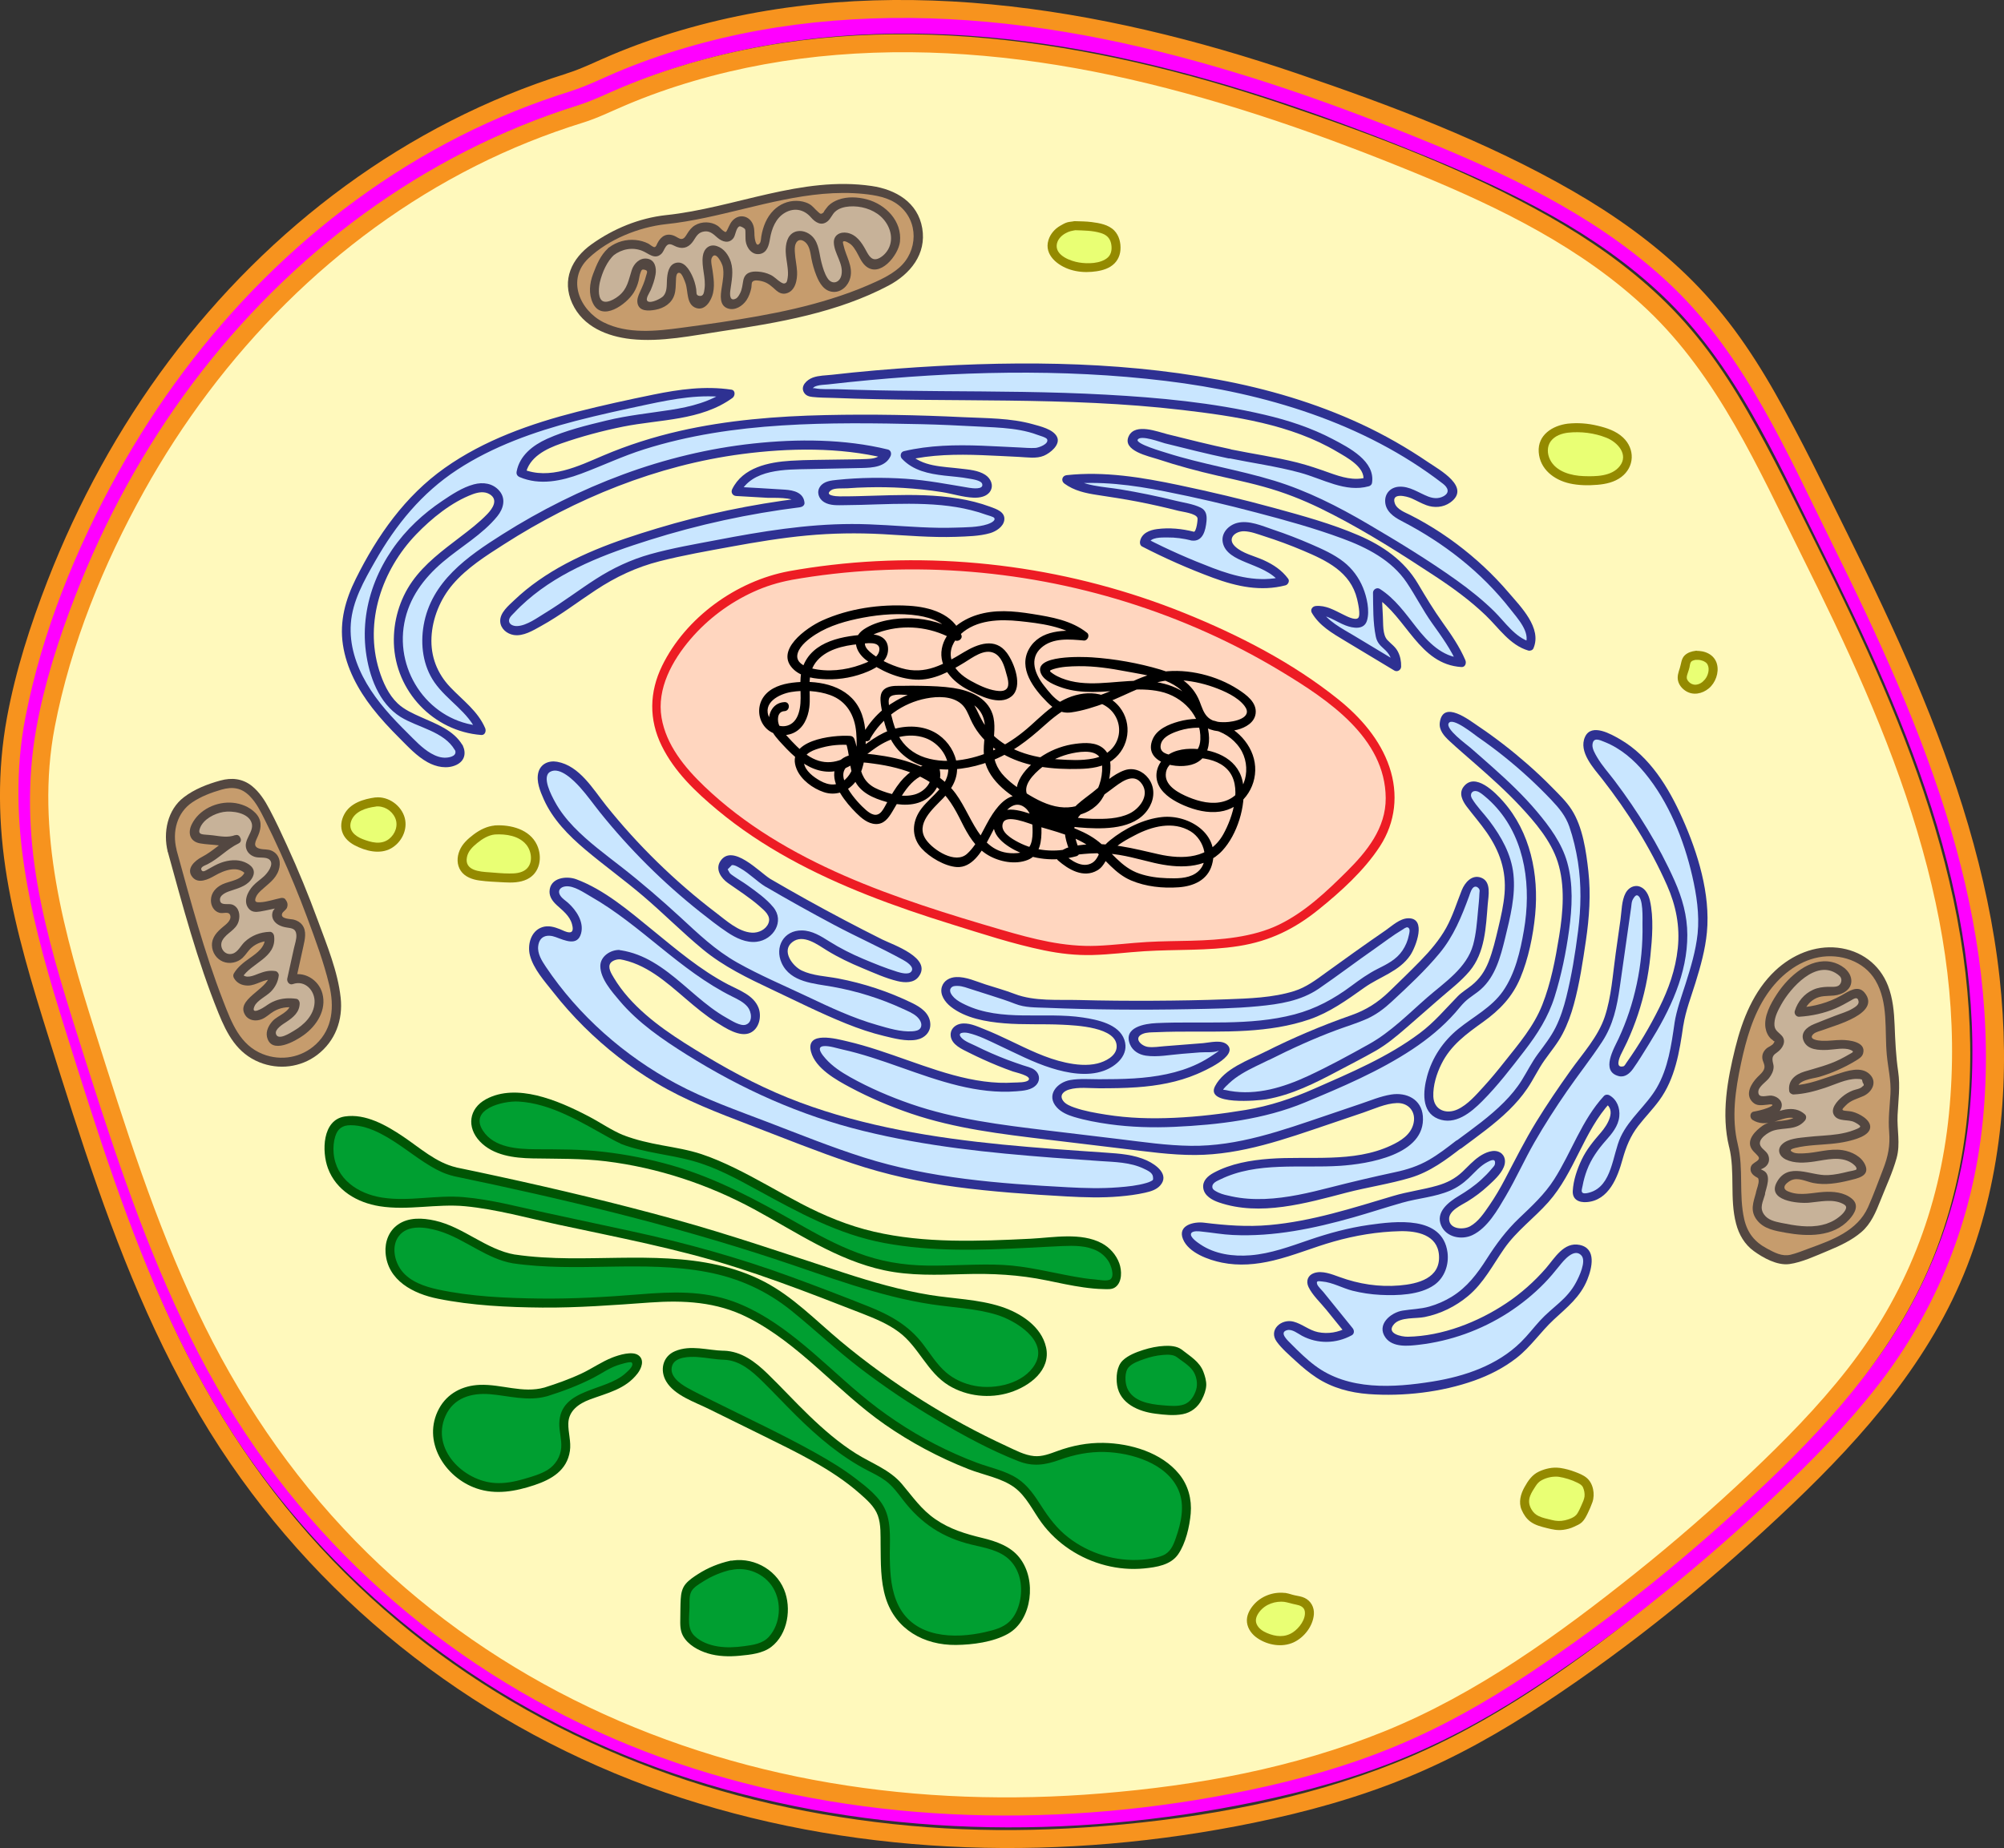 <?xml version="1.0" encoding="UTF-8"?>
<svg id="Layer_2" xmlns="http://www.w3.org/2000/svg" width="332.55" height="306.76" viewBox="0 0 332.55 306.76">
  <rect x="0" y="0" width="332.55" height="306.76" fill="#333333" stroke="none"/>
  <defs>
    <style>
      .cls-1 {
        fill: #009f31;
      }

      .cls-2 {
        fill: #2e3192;
      }

      .cls-3 {
        fill: #948a00;
      }

      .cls-4 {
        fill: #534741;
      }

      .cls-5 {
        fill: #c69c6d;
      }

      .cls-6 {
        fill: #ffd6bf;
      }

      .cls-7 {
        fill: #fff9bc;
      }

      .cls-8 {
        fill: #005504;
      }

      .cls-9 {
        fill: #c7b299;
      }

      .cls-10 {
        fill: #f0f;
      }

      .cls-11 {
        fill: #f7931e;
      }

      .cls-12 {
        fill: #ed1c24;
      }

      .cls-13 {
        fill: #e9ff74;
      }

      .cls-14 {
        fill: #c9e6ff;
      }
    </style>
  </defs>
  <g id="Layer_2-2" data-name="Layer_2">
    <g id="Dimensions">
      <path class="cls-10" d="M95.39,14.56c-26.18,8.15-48.71,25.1-65.1,46.94-8.25,11-14.88,23.16-19.84,35.98-2.81,7.26-5.22,14.77-6.58,22.44-1.54,8.7-1.3,17.44.21,26.13s4.19,17.41,6.89,25.94,5.2,16.43,8.08,24.55c5.59,15.73,12.33,31.16,21.93,44.9,17.92,25.65,44.03,44.43,73.79,53.92,30.07,9.59,62.72,10.11,93.5,3.74,8.57-1.78,17.05-4.14,25.14-7.51s15.18-7.44,22.23-12.1c14.37-9.5,27.84-20.48,40.31-32.35,11.67-11.11,22.42-23.38,28.34-38.58s7.03-31.5,5.22-47.37c-1.92-16.85-7.28-33.03-13.94-48.56-3.44-8.03-7.24-15.9-11.14-23.72s-7.52-15.35-11.78-22.74c-4.04-7.02-8.78-13.62-14.67-19.21-5.56-5.27-11.9-9.69-18.56-13.48-14.18-8.06-29.82-13.91-45.24-19.11C182.18,3.58,147.08-2.15,114.04,7.54c-3.81,1.12-7.55,2.44-11.21,3.97-2.49,1.04-4.86,2.24-7.43,3.05-1.84.58-1.05,3.47.8,2.89,2.53-.79,4.83-1.95,7.27-2.98,3.71-1.57,7.51-2.91,11.38-4.04,7.87-2.31,15.98-3.75,24.15-4.41,16.6-1.35,33.28.41,49.48,4.12,16.67,3.81,32.88,9.53,48.68,16.02,13.86,5.7,27.74,12.49,38.72,22.91,11.96,11.34,18.74,26.82,25.98,41.34,7.54,15.12,14.74,30.51,19.59,46.74,4.61,15.43,6.95,31.6,5.36,47.69-1.56,15.85-7.35,30.65-17.18,43.19-4.96,6.33-10.61,12.07-16.44,17.59-6.22,5.88-12.68,11.5-19.36,16.84-12.96,10.36-26.84,20.41-42.31,26.67-15.13,6.13-31.66,9.17-47.88,10.51-15.23,1.25-30.66.77-45.74-1.79-30.27-5.13-58.62-18.75-80.15-40.84-11.07-11.36-19.91-24.55-26.69-38.87-7.19-15.18-12.23-31.26-17.28-47.24-5.27-16.68-10.18-33.79-6.79-51.38,2.68-13.9,8.22-27.5,15.09-39.84,12.91-23.2,32.19-42.93,56.01-54.92,5.82-2.93,11.88-5.36,18.1-7.3,1.84-.57,1.05-3.47-.8-2.89Z"/>
      <g>
        <path class="cls-7" d="M96.38,18.91C54.12,31.98,22.87,68.01,10.15,110.38c-1.78,5.93-3.16,12.02-3.58,18.2-1.02,14.92,3.54,29.59,8.05,43.84,6.54,20.68,13.2,41.58,24.46,60.11,10.77,17.73,25.66,32.95,43.16,44.11,35.42,22.59,80.2,27.61,121.46,19.69,9.8-1.88,19.51-4.46,28.67-8.42,10.12-4.37,19.46-10.36,28.39-16.81,11.1-8.02,21.66-16.79,31.57-26.24,8.99-8.58,17.56-17.84,23.45-28.78,11.17-20.76,11.72-45.92,6.4-68.89-5.32-22.96-16.05-44.26-26.69-65.29-4.57-9.03-9.19-18.15-15.71-25.89-12.28-14.58-30.19-23.05-47.9-30.09-21.3-8.47-43.36-15.55-66.16-17.92-22.8-2.37-46.49.19-67.1,10.22l-2.22.7Z"/>
        <path class="cls-11" d="M95.99,17.46c-25.74,8.02-47.89,24.68-64.01,46.15-8.11,10.81-14.63,22.77-19.51,35.37-2.76,7.13-5.13,14.52-6.47,22.06-1.51,8.56-1.27,17.15.21,25.7s4.12,17.11,6.77,25.5,5.11,16.15,7.95,24.13c5.5,15.46,12.12,30.64,21.56,44.14,17.62,25.22,43.29,43.68,72.55,53.02,29.56,9.43,61.67,9.94,91.93,3.67,8.43-1.75,16.76-4.07,24.71-7.39s14.93-7.31,21.86-11.9c14.12-9.34,27.37-20.14,39.63-31.8,11.48-10.92,22.04-22.99,27.87-37.94s6.91-30.97,5.13-46.57c-1.89-16.57-7.16-32.47-13.71-47.74-3.38-7.89-7.12-15.63-10.95-23.32s-7.39-15.09-11.58-22.35-8.63-13.39-14.43-18.89c-5.47-5.19-11.71-9.53-18.25-13.25-13.94-7.93-29.32-13.68-44.48-18.79-31.47-10.6-65.98-16.23-98.47-6.7-3.74,1.1-7.42,2.4-11.02,3.9-2.45,1.02-4.78,2.2-7.31,3-1.84.58-1.05,3.47.8,2.89,2.49-.78,4.75-1.92,7.15-2.93,3.64-1.54,7.38-2.86,11.18-3.97,7.73-2.27,15.7-3.69,23.73-4.34,16.32-1.33,32.71.41,48.63,4.04,16.39,3.74,32.33,9.37,47.86,15.75,13.62,5.6,27.27,12.28,38.05,22.51,11.75,11.15,18.42,26.37,25.53,40.63,7.41,14.87,14.49,29.99,19.25,45.94s6.83,31.06,5.27,46.88-7.22,30.11-16.88,42.44c-4.87,6.22-10.43,11.87-16.16,17.29-6.11,5.78-12.46,11.31-19.03,16.56-12.74,10.18-26.38,20.05-41.58,26.21s-31.11,9.02-47.06,10.33c-14.97,1.23-30.13.76-44.95-1.76-29.75-5.04-57.62-18.43-78.78-40.14-10.89-11.17-19.57-24.13-26.23-38.2-7.06-14.92-12.02-30.72-16.99-46.44s-10-33.21-6.67-50.5c2.63-13.66,8.08-27.03,14.83-39.15,12.69-22.8,31.64-42.19,55.05-53.98,5.72-2.88,11.67-5.27,17.79-7.17,1.84-.57,1.05-3.47-.8-2.89Z"/>
      </g>
      <g>
        <g>
          <path class="cls-5" d="M28.56,141.17c2.56,9.26,5.02,18.56,8.68,27.44.57,1.38,1.17,2.78,2.07,3.97,2.09,2.79,5.83,4.24,9.25,3.56s6.32-3.49,7.08-6.89c.65-2.89-.17-5.88-1.05-8.71-2.72-8.73-6.16-17.23-10.27-25.4-1.18-2.34-2.83-4.95-5.44-5.16-.95-.08-1.9.19-2.81.48-2.23.72-4.48,1.64-6.11,3.32s-1.96,5.34-1.4,7.38Z"/>
          <path class="cls-4" d="M27.84,141.37c2.49,9.02,4.89,18.09,8.41,26.78,1.43,3.53,3.1,6.68,6.81,8.18,3.2,1.29,6.84.85,9.59-1.24,2.99-2.28,4.29-5.8,3.88-9.5-.48-4.37-2.29-8.73-3.8-12.84s-3.24-8.35-5.11-12.42c-.92-2.02-1.86-4.04-2.9-6-.75-1.43-1.65-2.85-2.92-3.87-1.56-1.24-3.36-1.42-5.24-.9-2.12.58-4.31,1.43-6.06,2.78-2.71,2.07-3.47,5.83-2.66,9.05.23.94,1.68.54,1.45-.4-.74-2.94.07-6.12,2.64-7.83,1.45-.97,3.14-1.61,4.81-2.09,1.89-.54,3.38-.31,4.76,1.13,1.04,1.08,1.73,2.45,2.39,3.77.92,1.83,1.8,3.68,2.64,5.55,1.6,3.53,3.08,7.11,4.43,10.75s2.76,7.41,3.67,11.22c.85,3.56.61,7.22-2.21,9.85-2.38,2.22-5.78,2.82-8.8,1.63-3.81-1.5-5.18-5.21-6.56-8.76-3.19-8.21-5.45-16.74-7.79-25.22-.26-.93-1.7-.53-1.45.4Z"/>
        </g>
        <g>
          <path class="cls-9" d="M39.22,139.34c-1.61.71-3.52-.05-5.28-.07-.61,0-1.33-.08-1.62-.62-.22-.4-.09-.9.1-1.32,1.44-3.27,6.2-4.47,9.03-2.28.55.42,1.04,1,1.11,1.69.16,1.53-1.73,3.15-.75,4.33.73.89,2.28.3,3.24.93,1.31.85.49,2.95-.7,3.97s-2.78,2.02-2.76,3.59c0,.42.18.88.57,1.03.25.1.53.04.79-.01,1.29-.27,2.59-.54,3.88-.8.31.21.18.71-.08.98s-.63.45-.78.8c-.32.72.52,1.43,1.29,1.59s1.65.12,2.21.67c.65.64.5,1.7.31,2.59-.46,2.08-.92,4.16-1.38,6.24,1.57-.69,3.54.31,4.23,1.88s.27,3.47-.74,4.86-2.5,2.34-4.05,3.08c-.75.36-1.71.65-2.36.12-1.03-.84-.04-2.5,1.08-3.21s2.56-1.54,2.43-2.85c-1.45-.26-3,.07-4.21.91-.55.38-1.04.86-1.67,1.1s-1.46.12-1.77-.47c-.37-.7.2-1.53.8-2.05,1.38-1.2,3.28-2.27,3.38-4.1-1.06-.27-2.11.35-3.13.72s-2.45.33-2.88-.68c.69-1.29,2.07-2.02,3.24-2.9s2.28-2.2,2.01-3.64c-1.52,0-3.02.7-4.01,1.86-.42.49-.75,1.06-1.27,1.43-.79.56-1.95.52-2.71-.09s-1.03-1.74-.64-2.63c.44-1.02,1.55-1.56,2.29-2.39s.87-2.48-.2-2.78c-.5-.14-1.05.1-1.56-.02-1.06-.24-1.14-1.87-.39-2.66s1.9-1,2.92-1.35,2.12-1.03,2.24-2.11c-1.37-1.87-4.35-1.15-6.3.11-.87.56-2.27,1.08-2.73.15-.43-.85.62-1.67,1.49-2.05,1.78-.78,3.53-2.75,5.32-3.54Z"/>
          <path class="cls-4" d="M39.02,138.62c-1.22.45-2.4.2-3.64.04-.48-.06-.96-.09-1.44-.13-.78-.07-1.06-.25-.75-1.08.56-1.48,2.4-2.42,3.86-2.67s4.18.11,4.71,1.83c.46,1.5-1.5,2.8-.84,4.42.25.62.8,1.04,1.44,1.22.7.2,1.85-.07,2.39.47.78.76-.38,2.21-.93,2.72-.59.55-1.28.99-1.83,1.59-.88.95-1.69,2.59-.73,3.77.5.61,1.16.62,1.89.5,1.3-.22,2.59-.54,3.88-.8l-.73-.19c-.16-.21-.93.76-.98.87-.17.36-.21.8-.09,1.18.32,1.01,1.39,1.45,2.33,1.59.85.13,1.55.17,1.62,1.23.05.71-.25,1.53-.4,2.21-.37,1.68-.74,3.36-1.11,5.04-.11.51.35,1.13.92.92,2.02-.74,3.72,1.1,3.61,3.07-.12,2.14-1.77,3.72-3.52,4.73-.5.29-2.56,1.65-2.89.46-.22-.8,1.2-1.63,1.71-1.97,1.16-.76,2.23-1.64,2.23-3.13,0-.29-.23-.68-.55-.72-1.22-.17-2.39-.11-3.55.34-.57.22-1.07.53-1.56.88-.4.29-2.58,1.62-1.82-.03.44-.94,1.98-1.64,2.7-2.38s1.18-1.62,1.31-2.69c.03-.29-.25-.68-.55-.72-1.01-.16-1.81.05-2.76.41-.79.3-2.24,1-2.81-.03v.76c1.51-2.52,5.76-3.31,5.35-6.91-.04-.39-.31-.77-.75-.75-1.55.06-3,.6-4.14,1.67-.64.6-1.1,1.68-1.99,1.95-1.35.42-2.33-1.09-1.7-2.22.7-1.26,2.26-1.66,2.69-3.16.3-1.03.07-2.31-1.02-2.75-.62-.25-1.86.2-2.05-.6-.26-1.06,1.24-1.55,1.98-1.78,1.28-.41,2.71-.86,3.38-2.13s-.2-2.1-1.33-2.56c-1.22-.5-2.65-.33-3.86.1-.79.28-1.47.7-2.2,1.1-.37.2-.86.57-1.07.12-.24-.51.59-.75,1.01-.96,1.86-.94,3.27-2.55,5.15-3.45.87-.42.11-1.71-.76-1.3-1.93.93-3.41,2.55-5.32,3.54-1.18.61-2.73,1.98-1.56,3.37.98,1.16,2.64.34,3.68-.26,1.54-.89,3.89-1.8,5.25-.15l-.19-.73c-.34,1.64-2.54,1.72-3.8,2.32-1.06.51-1.86,1.38-1.89,2.61-.02.94.49,1.87,1.43,2.12.66.17,1.6-.35,1.79.49.18.78-.75,1.45-1.23,1.85-.97.81-1.85,1.71-1.82,3.06.03,1.17.74,2.24,1.81,2.69s2.41.2,3.28-.62c.56-.53.92-1.22,1.51-1.72.83-.71,1.86-1.06,2.94-1.1l-.75-.75c.19,1.72-1.29,2.75-2.54,3.63-1.02.72-1.96,1.44-2.61,2.52-.14.23-.13.52,0,.76.48.86,1.34,1.26,2.32,1.26,1.44,0,2.72-1.18,4.14-.96l-.55-.72c-.26,2.3-5.78,4-3.99,6.64.6.89,1.78,1,2.71.62.75-.3,1.31-.91,2.01-1.31,1-.58,2.15-.78,3.29-.62l-.55-.72c0,1.46-2.08,2.01-2.94,2.94-.63.68-1.16,1.67-.95,2.63.67,3.04,4.73.72,6.1-.28,2.16-1.56,3.84-4.18,3.09-6.93-.61-2.26-3.08-3.79-5.34-2.96l.92.92c.42-1.92.85-3.84,1.27-5.76.25-1.15.59-2.51-.18-3.54-.35-.47-.84-.74-1.4-.89-.48-.13-2.26-.07-1.95-.99.12-.37.7-.6.84-1.08.16-.55,0-.9-.32-1.33-.17-.21-.49-.24-.73-.19-1.08.22-2.3.65-3.39.7-.65.03-1.08,0-.75-.83.19-.48.56-.85.93-1.19,1.11-1.03,2.34-1.79,2.85-3.3.42-1.24.15-2.61-1.11-3.21-.65-.31-1.31-.18-1.97-.34-1.37-.33-.71-1.29-.32-2.21.59-1.37.61-2.67-.5-3.78-.97-.98-2.34-1.52-3.69-1.65-2.69-.26-5.63,1.11-6.84,3.59-.7,1.44-.29,2.85,1.38,3.15,1.01.18,2.09.2,3.12.33s2.08.15,3.09-.23c.9-.33.51-1.78-.4-1.45Z"/>
        </g>
      </g>
      <g>
        <path class="cls-13" d="M62.3,133.11c-1.35.17-3.04.7-3.86,1.53s-1.32,2.09-.94,3.21c.46,1.35,1.95,2.01,3.32,2.42.66.2,1.34.37,2.03.36,2.04-.04,3.85-2.01,3.7-4.05s-2.21-3.73-4.24-3.47Z"/>
        <path class="cls-3" d="M62.3,132.36c-1.98.27-4.18.93-5.18,2.82-.52.98-.68,2.13-.23,3.17.37.86,1.11,1.5,1.93,1.94,1.81.96,4.2,1.59,6.09.52,1.72-.98,2.77-3.07,2.26-5.03-.55-2.08-2.71-3.64-4.86-3.41-.4.04-.75.31-.75.75,0,.37.34.79.75.75,1.36-.15,2.67.61,3.25,1.86s.04,2.73-1.03,3.55c-1.32,1-2.94.55-4.36,0-1.28-.5-2.43-1.48-1.9-2.98.58-1.63,2.48-2.21,4.04-2.41.4-.05.75-.31.75-.75,0-.36-.35-.8-.75-.75Z"/>
      </g>
      <g>
        <path class="cls-13" d="M82.14,137.77c-1.65.1-3.43,1.47-4.44,2.53s-1.42,2.85-.5,3.99c.79.99,2.21,1.15,3.47,1.23.9.06,1.79.12,2.69.18,1.57.1,3.32.15,4.5-.9,1.49-1.32,1.21-3.91-.19-5.33s-3.54-1.83-5.53-1.7Z"/>
        <path class="cls-3" d="M82.14,137.02c-1.31.11-2.5.71-3.54,1.49-.95.72-1.86,1.53-2.33,2.65s-.48,2.38.19,3.38,1.9,1.45,3.09,1.61c1.37.19,2.77.23,4.14.31,1.26.07,2.59.05,3.75-.5,2.18-1.04,2.62-3.68,1.66-5.73-1.21-2.58-4.35-3.37-6.96-3.22-.96.05-.97,1.55,0,1.5,1.81-.1,3.96.2,5.19,1.69.93,1.13,1.18,3.16-.1,4.15-.76.58-1.79.65-2.71.64-1.11,0-2.22-.12-3.33-.2-1.56-.1-4.13-.27-3.71-2.49.19-1.02.93-1.73,1.7-2.36.83-.68,1.87-1.33,2.96-1.43.95-.08.96-1.58,0-1.5Z"/>
      </g>
      <g>
        <path class="cls-1" d="M103.28,189.16c-2.4-.94-12.11-7.78-19.1-7-2.44.27-5.36,1.58-5.33,4.03,0,.86.42,1.68.96,2.35,2.57,3.18,7.35,3.04,11.44,2.97,10.92-.17,21.87,2.32,31.64,7.2,8.34,4.16,16.08,10.1,25.27,11.66,6.81,1.15,13.82-.23,20.68.56,5.09.59,10.04,2.37,15.16,2.29.17,0,.35,0,.51-.08.29-.12.45-.42.56-.71.78-2.12-.74-4.53-2.77-5.51s-4.39-.91-6.64-.8c-12.2.6-24.83,1.67-36.29-2.58-7.85-2.91-14.67-8.16-22.54-11.03-4.39-1.6-8.93-1.53-13.54-3.34Z"/>
        <path class="cls-8" d="M103.48,188.44c-2-.82-3.85-2.12-5.76-3.12-2.76-1.44-5.66-2.78-8.7-3.5-2.77-.65-5.81-.76-8.38.64-2.85,1.55-3.23,4.66-1.01,7s5.68,2.76,8.75,2.82c4.09.08,8.11-.02,12.18.48,8.64,1.07,16.95,3.83,24.6,7.97,6.96,3.77,13.71,8.44,21.56,10.12,4.35.93,8.8.77,13.21.64,4.69-.14,9.16.09,13.76,1.04,2.04.42,4.08.87,6.15,1.16,1.07.15,2.15.26,3.23.28.7.02,1.48.11,2.06-.35,1.1-.86,1.04-2.74.61-3.92-.51-1.42-1.59-2.63-2.91-3.34-3.46-1.84-8.05-.94-11.77-.75-4.38.22-8.76.41-13.14.31s-8.67-.5-12.9-1.48-8.22-2.63-12.08-4.65-7.31-4.11-11.08-5.94c-1.78-.86-3.61-1.67-5.49-2.29-2.11-.69-4.3-1.05-6.48-1.45s-4.32-.88-6.4-1.67c-.9-.34-1.29,1.11-.4,1.45,3.81,1.45,7.87,1.71,11.77,2.78s7.31,2.94,10.73,4.81c6.85,3.74,13.47,7.43,21.24,8.86s15.69,1.19,23.54.79c1.97-.1,3.95-.22,5.92-.3s4.02-.1,5.79.81c.79.41,1.48,1.06,1.93,1.82.34.58.97,2.28.29,2.86-.49.42-2.01.1-2.61.05-1.17-.09-2.32-.27-3.48-.48-3.92-.71-7.77-1.72-11.77-1.93s-8.36.17-12.54.11-7.85-.71-11.6-2.12c-3.51-1.31-6.81-3.12-10.06-4.97-6.7-3.8-13.33-7.41-20.79-9.55-3.71-1.06-7.51-1.81-11.34-2.25s-7.44-.4-11.19-.42c-3.04-.02-6.94-.25-8.78-3.08-2.36-3.61,3.36-4.97,5.85-4.84,5.46.29,10.51,3.47,15.16,6.04.63.35,1.27.7,1.94.98.89.37,1.28-1.08.4-1.45Z"/>
      </g>
      <g>
        <path class="cls-1" d="M75.52,194.49c-5.24-1.09-10.45-8.1-16.93-8.47-.78-.04-1.6-.04-2.27.35-.77.45-1.2,1.32-1.44,2.18-.77,2.77.04,5.93,2.05,7.99,2.23,2.28,5.58,3.09,8.77,3.17s6.37-.45,9.56-.37c3.08.08,6.11.73,9.12,1.38,6.79,1.46,13.58,2.92,20.38,4.39,3.11.67,6.21,1.34,9.29,2.12,9.87,2.52,19.38,6.23,28.87,9.92,2.82,1.1,5.72,2.25,7.9,4.35,2.05,1.97,3.32,4.64,5.39,6.58,3.9,3.65,10.54,3.86,14.66.46.9-.74,1.71-1.67,2-2.8.42-1.63-.32-3.37-1.41-4.66-3.55-4.2-9.78-4.42-15.24-5.11-9.45-1.2-18.42-4.75-27.47-7.73-17.16-5.66-35.54-10.07-53.23-13.74Z"/>
        <path class="cls-8" d="M75.72,193.77c-3.33-.76-6.06-3.26-8.83-5.12s-6.23-3.85-9.67-3.33c-3.77.57-3.83,5.83-2.8,8.6,1.37,3.68,4.84,5.7,8.58,6.3,4.71.75,9.46-.45,14.19,0,5.2.5,10.37,1.96,15.47,3.06,9.86,2.12,19.8,3.99,29.42,7.06,4.78,1.52,9.48,3.25,14.16,5.04,2.28.87,4.56,1.76,6.84,2.65,2.11.83,4.25,1.7,6.08,3.07,3.31,2.46,4.71,6.71,8.3,8.88,2.98,1.81,6.79,2.21,10.11,1.16s6.84-3.72,6.02-7.49c-.77-3.51-4.29-5.74-7.48-6.77-3.81-1.23-7.87-1.29-11.79-1.93-4.85-.79-9.59-2.16-14.26-3.68-9.42-3.07-18.75-6.3-28.31-8.93-9.57-2.64-19.22-4.94-28.92-7.05-2.37-.52-4.75-1.02-7.12-1.51-.94-.2-1.34,1.25-.4,1.45,17.94,3.73,35.82,8,53.23,13.74,8.59,2.83,17.09,6.18,26.08,7.54,3.59.54,7.27.66,10.76,1.72,3.05.92,8.65,4.26,6.38,8.21-1.86,3.23-6.62,4.24-10.01,3.59-1.74-.33-3.42-1.07-4.76-2.23-1.53-1.32-2.59-3.07-3.81-4.67-2.39-3.15-5.5-4.86-9.11-6.3-4.24-1.69-8.5-3.32-12.79-4.89-8.71-3.19-17.52-5.64-26.58-7.59-4.69-1.01-9.38-2.02-14.07-3.03s-9.07-2.21-13.69-2.61-9.06.78-13.55.07c-4-.63-7.68-3.08-8.03-7.43-.07-.92,0-1.86.28-2.74.41-1.29,1.19-1.84,2.55-1.84,1.73,0,3.44.61,4.96,1.39,2.96,1.51,5.47,3.73,8.31,5.42,1.2.72,2.48,1.33,3.85,1.64.94.21,1.34-1.23.4-1.45Z"/>
      </g>
      <g>
        <path class="cls-1" d="M85.27,208.97c-4.13-.63-8.18-4.26-12.54-5.45-2.18-.6-4.74-.89-6.5.53-2.33,1.88-1.78,5.85.37,7.93s5.27,2.76,8.23,3.19c9.72,1.43,19.61,1.34,29.41.57,4.65-.37,9.38-.89,13.95.06,10.18,2.11,17.38,10.85,25.5,17.35,6.22,4.98,13.33,8.83,20.91,11.3,1.34.44,2.73.84,3.9,1.63,2.24,1.49,3.4,4.09,4.99,6.27,4.12,5.65,11.75,8.49,18.56,6.89.84-.2,1.7-.47,2.33-1.05.66-.6,1.02-1.45,1.32-2.29,1.01-2.72,1.72-5.77.71-8.49-1.01-2.75-3.6-4.64-6.31-5.74-4.3-1.75-9.23-1.89-13.62-.38-1.45.5-2.88,1.18-4.41,1.17-1.37,0-2.67-.55-3.92-1.11-11.29-5.04-21.82-11.77-31.14-19.89-3.04-2.65-5.98-5.46-9.46-7.48-6.2-3.6-13.61-4.42-20.78-4.49-7.17-.06-14.39.54-21.48-.54Z"/>
        <path class="cls-8" d="M85.47,208.25c-4.81-.83-8.52-4.57-13.28-5.64-2.05-.46-4.4-.6-6.19.68-1.49,1.06-2.15,2.86-2.02,4.65.34,4.63,4.63,6.82,8.7,7.63,5.65,1.14,11.56,1.42,17.31,1.47s11.91-.41,17.86-.84c5.63-.4,11.06-.12,16.17,2.46,8.66,4.35,14.88,12.25,22.75,17.74,4.33,3.02,9.02,5.52,13.93,7.45,2.46.97,5.48,1.46,7.63,3.04,2,1.48,3.05,3.86,4.49,5.83,2.58,3.53,6.42,6.03,10.65,7.11,2.07.53,4.25.72,6.39.51,2.02-.2,4.41-.55,5.65-2.35s1.89-4.57,2.08-6.77c.2-2.37-.41-4.68-1.91-6.53-2.93-3.61-8.1-5.11-12.59-5.19-2.62-.04-5.16.45-7.62,1.35-1.24.45-2.53.97-3.88.84-1.58-.15-3.08-.97-4.49-1.62-4.88-2.25-9.61-4.82-14.15-7.68s-9.17-6.19-13.41-9.73-7.94-7.44-12.76-9.94c-9.95-5.14-21.49-3.77-32.27-3.86-3.02-.03-6.05-.18-9.04-.62-.94-.14-1.35,1.31-.4,1.45,10.69,1.57,21.59-.56,32.23,1.45,5.25.99,9.92,3.09,14.08,6.46,3.85,3.12,7.45,6.53,11.39,9.54,4.09,3.13,8.38,6,12.82,8.61s8.76,4.96,13.4,6.78c2.45.96,4.48.64,6.89-.23s4.87-1.36,7.44-1.29c4.44.12,10.36,1.88,12.26,6.36,1.08,2.55.42,5.42-.46,7.93-.43,1.23-.91,2.39-2.21,2.91-1.06.42-2.28.59-3.41.68-4.36.33-8.81-1.03-12.25-3.72-1.83-1.43-3.17-3.19-4.41-5.13-1.1-1.71-2.24-3.46-3.97-4.6-1.99-1.33-4.53-1.81-6.75-2.64-2.38-.89-4.71-1.93-6.96-3.09-4.45-2.29-8.61-5.09-12.44-8.31-3.49-2.94-6.77-6.12-10.33-8.97-3.26-2.61-6.76-4.97-10.72-6.41-5.01-1.82-10.28-1.61-15.51-1.18-5.55.45-11.1.77-16.66.7s-11.34-.32-16.81-1.5c-2.21-.48-4.66-1.29-6.08-3.17-1.17-1.55-1.68-4.05-.43-5.69,1.5-1.98,4.48-1.49,6.54-.89,2.32.68,4.41,1.96,6.52,3.1,1.84,1,3.75,1.94,5.83,2.3.94.16,1.35-1.28.4-1.45Z"/>
      </g>
      <g>
        <path class="cls-1" d="M90.52,231.05c2.95-.92,5.74-1.98,8.44-3.48.81-.45,1.59-.96,2.43-1.34,1.08-.49,2.25-.77,3.44-.81.2,0,.4,0,.58.08.6.3.37,1.22-.02,1.76-1.06,1.49-2.66,2.54-4.37,3.21-1.39.54-2.86.84-4.21,1.46s-2.63,1.63-3.08,3.04c-.53,1.7.23,3.53.13,5.31-.09,1.6-.93,3.14-2.22,4.08-.82.6-1.78.95-2.74,1.28-2.05.71-4.17,1.32-6.34,1.28-2.1-.04-4.19-.71-5.92-1.91-2.26-1.57-3.89-4.11-4.05-6.86s1.3-5.6,3.77-6.8c2.15-1.05,4.68-.79,7.04-.43s4.82.82,7.1.11Z"/>
        <path class="cls-8" d="M90.72,231.78c2.68-.84,5.31-1.82,7.81-3.12,1.29-.67,2.51-1.55,3.9-2.03.32-.11,2.21-.72,2.41-.46.43.56-.67,1.42-1,1.74-3.31,3.09-10.9,2.47-11.03,8.36-.03,1.34.42,2.66.32,4.01-.11,1.5-.95,2.87-2.21,3.67-1.18.75-2.64,1.15-3.97,1.54-1.55.45-3.16.77-4.79.67-5.26-.32-10.67-5.64-8.24-11.12,1.34-3.03,4.31-3.87,7.39-3.62s6.25,1.23,9.41.35c.93-.26.53-1.71-.4-1.45-3.57.99-7.12-.59-10.71-.45-2.83.11-5.37,1.39-6.75,3.93-2.9,5.35.91,11.44,6.22,13.26,3.2,1.1,6.48.49,9.6-.55,2.84-.95,5.41-2.43,5.89-5.67.23-1.54-.3-3.04-.26-4.58.05-2.1,1.75-3.28,3.54-3.95,2.93-1.1,5.96-1.71,7.97-4.36.63-.83,1.17-2.21.14-2.98s-3.26-.06-4.34.36c-1.77.69-3.35,1.82-5.07,2.63-2.01.95-4.1,1.69-6.22,2.36-.92.29-.53,1.74.4,1.45Z"/>
      </g>
      <g>
        <path class="cls-1" d="M120.12,224.96c-1.95,0-4.29-.7-6.21-.4-1.03.16-2.15.43-2.77,1.28-.72.99-.46,2.44.28,3.41s1.86,1.58,2.95,2.14c6.79,3.52,13.78,6.65,20.46,10.37,3.45,1.92,6.85,4.02,9.64,6.82.71.71,1.38,1.48,1.78,2.4.36.83.47,1.74.54,2.65.19,2.64.01,5.29.25,7.93s.97,5.33,2.71,7.31c1.69,1.93,4.2,3,6.74,3.33s5.12-.05,7.61-.65c1.22-.3,2.47-.66,3.47-1.43,1.26-.97,2-2.48,2.36-4.03.66-2.85-.02-6.14-2.26-8.02-2.05-1.72-4.92-1.96-7.49-2.7-3.53-1.02-6.73-3.12-9.06-5.96-1.02-1.24-1.89-2.63-3.1-3.7-1.31-1.16-2.95-1.87-4.5-2.7-6.28-3.38-11.11-8.84-16.14-13.9-2.02-2.03-4.39-4.14-7.26-4.15Z"/>
        <path class="cls-8" d="M120.12,224.21c-2.7-.06-5.49-1.04-8.11.07-2.05.87-2.56,3.17-1.45,5.03,1.39,2.33,4.75,3.41,7.04,4.55,2.92,1.46,5.87,2.87,8.79,4.33,5.58,2.77,11.55,5.55,16.26,9.7,1.17,1.03,2.5,2.18,3.03,3.69s.43,3.26.45,4.82c.04,2.96-.04,5.99.85,8.85,1.63,5.22,6.36,7.85,11.66,7.79,2.76-.03,6.16-.47,8.61-1.84,2.12-1.19,3.25-3.5,3.57-5.85s-.15-4.88-1.63-6.78-3.85-2.73-6.18-3.29c-2.78-.67-5.37-1.45-7.76-3.09s-3.8-3.76-5.59-5.87c-2.04-2.4-5-3.41-7.6-5.04-2.84-1.78-5.38-3.99-7.79-6.31s-4.56-4.68-6.91-6.96c-2.02-1.96-4.31-3.71-7.23-3.81-.97-.03-.96,1.47,0,1.5,2.63.09,4.67,1.89,6.45,3.65,1.88,1.85,3.68,3.78,5.55,5.63,3.59,3.55,7.41,6.81,11.91,9.13,1.01.52,2.06,1.03,2.97,1.72,1.14.86,1.98,2.02,2.84,3.14,1.41,1.84,3.03,3.44,4.98,4.72s4.05,2.12,6.28,2.67,4.88.92,6.57,2.71,2.07,4.49,1.54,6.79c-.28,1.22-.81,2.44-1.72,3.31-1.1,1.04-2.61,1.41-4.05,1.74-5.12,1.17-11.67.96-14.35-4.4-1.2-2.4-1.39-5.13-1.44-7.77s.31-5.55-.69-7.98c-.92-2.24-3.16-3.95-5.02-5.37-2.06-1.58-4.29-2.92-6.55-4.19-5.63-3.15-11.48-5.86-17.24-8.74-1.38-.69-2.78-1.36-4.13-2.12-1.23-.69-3.06-1.99-2.48-3.68.52-1.49,2.94-1.49,4.19-1.41,1.47.1,2.91.41,4.39.45.97.02.97-1.48,0-1.5Z"/>
      </g>
      <g>
        <path class="cls-1" d="M121.36,259.8c-2.31.49-4.5,1.53-6.36,3-.31.24-.61.5-.82.83-.44.66-.47,1.51-.49,2.31-.02,1.01-.04,2.01-.06,3.02-.01.61-.02,1.25.18,1.82.23.64.7,1.17,1.23,1.59,2.65,2.16,6.47,2.06,9.83,1.42.81-.15,1.63-.34,2.32-.77.63-.39,1.13-.96,1.54-1.58,1.62-2.48,1.71-5.92.11-8.42s-4.84-3.86-7.72-3.14"/>
        <path class="cls-8" d="M121.16,259.07c-1.87.42-3.68,1.15-5.3,2.19-.72.46-1.51.98-2.07,1.64-.61.72-.78,1.63-.83,2.54-.06,1.06-.05,2.13-.07,3.2-.02,1-.04,2.01.46,2.91.82,1.48,2.55,2.42,4.11,2.89,1.71.52,3.54.56,5.31.39s3.78-.37,5.21-1.46c2.77-2.12,3.41-6.44,2.13-9.53-1.47-3.54-5.46-5.56-9.19-4.69-.94.22-.54,1.67.4,1.45,2.62-.61,5.52.6,6.93,2.89,1.52,2.46,1.3,6.02-.65,8.19-1.03,1.15-2.63,1.36-4.09,1.56s-2.97.28-4.43.04c-1.37-.23-2.74-.73-3.77-1.68-1.34-1.23-.92-3.13-.89-4.78.02-.82-.1-1.87.29-2.63.37-.72,1.25-1.22,1.91-1.64,1.52-.98,3.18-1.65,4.94-2.04.94-.21.54-1.66-.4-1.45h0Z"/>
      </g>
      <g>
        <path class="cls-1" d="M195.69,224.65c-1.39-1.11-5.81-.23-8.19,1.24-.34.21-.68.45-.91.78-.26.38-.36.84-.43,1.29-.12.79-.15,1.61.08,2.37.41,1.41,1.65,2.45,3.01,2.99s2.85.66,4.31.76c1.32.09,2.75.15,3.87-.56.91-.58,1.48-1.58,1.79-2.62.14-.47.28-.97.17-1.45-.18-.84-.41-1.94-1.02-2.6-.78-.84-1.66-1.39-2.68-2.21Z"/>
        <path class="cls-8" d="M196.07,224c-.78-.58-1.88-.64-2.81-.6-1.21.06-2.42.31-3.57.68s-2.49.88-3.38,1.74c-1.02.99-1.13,2.79-.93,4.11.48,3.07,3.6,4.38,6.34,4.72,1.48.19,3.08.37,4.56.08,1.4-.27,2.52-1.17,3.16-2.43.37-.71.7-1.57.73-2.38.02-.73-.22-1.56-.48-2.23-.63-1.66-2.15-2.54-3.48-3.59-.75-.59-1.82.46-1.06,1.06.91.72,2.1,1.38,2.79,2.34.62.87.86,2.18.55,3.18s-.93,2.06-2.01,2.44-2.39.23-3.54.14c-2.14-.17-4.98-.62-5.9-2.89-.37-.91-.45-2.65.26-3.43.6-.67,1.69-1.05,2.52-1.34,1.02-.36,2.1-.62,3.18-.7.76-.06,1.66-.1,2.3.37.78.58,1.52-.73.76-1.3Z"/>
      </g>
      <g>
        <path class="cls-5" d="M110.49,36.46c-4.04.4-7.9,2.06-11.29,4.29-1.55,1.01-3.05,2.25-3.78,3.95-1.05,2.43-.25,5.39,1.54,7.35s4.39,3,7.01,3.39c3.39.51,6.85.04,10.24-.43,10.71-1.49,21.6-3.03,31.42-7.56,2.05-.95,4.12-2.08,5.42-3.92,1.19-1.67,1.63-3.85,1.19-5.86s-1.77-3.79-3.55-4.81c-1.23-.7-2.62-1.03-4.02-1.24-5.69-.88-11.5.05-17.11,1.33-5.61,1.28-11.34,2.93-17.07,3.51Z"/>
        <path class="cls-4" d="M110.49,35.71c-4.43.49-8.71,2.25-12.33,4.84-3.3,2.36-4.98,5.91-3.2,9.81s5.85,5.49,9.73,5.92c5.01.55,10.22-.59,15.16-1.32,9.34-1.38,19.16-3.09,27.6-7.56,3.59-1.9,6.32-5.22,5.59-9.52s-4.41-6.43-8.4-7.01c-11.66-1.71-22.72,3.64-34.14,4.84-.95.1-.96,1.6,0,1.5,8.83-.93,17.22-4.25,26.07-5.03,2.22-.19,4.46-.22,6.68,0,2.03.21,4.23.57,5.88,1.88,3.36,2.66,3.23,7.64.06,10.39-1.5,1.3-3.39,2.13-5.19,2.91-1.96.85-3.97,1.57-6.01,2.21-3.99,1.26-8.09,2.17-12.21,2.91-4.2.76-8.42,1.35-12.65,1.92s-8.98,1.1-12.97-.9-6.18-7.16-2.49-10.64c3.31-3.14,8.33-5.15,12.81-5.65.95-.11.96-1.61,0-1.5Z"/>
      </g>
      <g>
        <path class="cls-9" d="M101.45,41.74c-1.21,1-1.72,2.51-2.31,3.96s-.72,3.19.06,4.56c.16.28.37.55.67.66.25.09.53.06.79,0,2.17-.45,4.01-2.21,4.56-4.36.19-.73.24-1.53.66-2.16s1.39-.99,1.93-.46c.41.4.35,1.07.23,1.63-.24,1.11-.63,2.18-1.15,3.19-.33.64-.63,1.62.02,1.94.18.09.4.09.6.09,1.28-.04,2.71-.36,3.41-1.45.69-1.08.39-2.5.61-3.77.1-.58.45-1.24,1.03-1.24.43,0,.76.35,1.01.7.71.99,1.15,2.16,1.28,3.37.05.44.06.89.22,1.3s.54.77.98.76c.37-.01.68-.27.91-.57.74-.96.85-2.26.74-3.46s-.4-2.4-.33-3.6c.03-.54.21-1.17.73-1.32.23-.06.47-.02.69.07,1.28.47,1.94,1.93,2.01,3.3s-.29,2.71-.41,4.06c-.05.52-.02,1.13.4,1.44.25.19.59.21.9.16,1.57-.26,2.26-2.13,2.4-3.71.02-.27.05-.56.25-.75.16-.15.39-.2.61-.23,1.49-.18,3.05.39,4.07,1.49.23.24.44.52.76.63.76.27,1.46-.57,1.65-1.35.45-1.87-.45-3.82-.24-5.74.06-.58.25-1.18.72-1.53.81-.62,2.06-.13,2.63.71s.69,1.9.89,2.89c.19.96.48,1.9.86,2.8.35.84.9,1.74,1.79,1.93.98.21,1.97-.6,2.26-1.57s.05-2.01-.29-2.96-.78-1.87-.91-2.87c-.02-.19-.03-.39.06-.55.1-.18.31-.28.51-.33.97-.25,1.96.4,2.56,1.2s.95,1.77,1.53,2.58c.19.26.41.51.71.63.3.12.63.08.94,0,1.7-.41,2.98-2.04,3.16-3.79s-.63-3.51-1.95-4.67-3.07-1.75-4.82-1.85c-1.58-.09-3.34.31-4.23,1.62-.35.52-.66,1.22-1.28,1.26-.63.04-1.03-.63-1.44-1.12-1.2-1.43-3.53-1.54-5.12-.54s-2.46,2.86-2.71,4.71c-.11.78-.26,1.76-1.02,1.96-.66.18-1.3-.45-1.48-1.11s-.06-1.37-.13-2.05-.41-1.43-1.07-1.6c-.9-.23-1.65.73-1.92,1.62-.12.4-.24.86-.62,1.05-.68.35-1.32-.49-1.88-1.01-1.1-1.02-3.08-.83-3.96.37-.47.64-.75,1.56-1.53,1.73-1.01.22-1.98-1.1-2.91-.67-.89.41-.89,2.12-1.87,2.1-.31,0-.58-.21-.84-.39-1.88-1.3-4.62-1.18-6.39.28Z"/>
        <path class="cls-4" d="M100.91,41.21c-1.27,1.15-1.91,2.73-2.5,4.29s-.75,3.28-.04,4.79c1.5,3.2,5.59.24,6.81-1.75.37-.61.63-1.27.8-1.96.1-.42.14-.89.3-1.3.18-.47.22-.62.71-.5.63.15.34.52.22,1.01-.23.96-.63,1.83-1.04,2.73-.25.55-.5,1.18-.38,1.8.27,1.42,1.86,1.3,2.97,1.1,1.44-.27,2.74-1.08,3.17-2.55.22-.75.2-1.54.24-2.31.02-.38-.01-1.46.65-1.25.39.13.83,1.4.94,1.72.46,1.31.1,3.55,1.77,4.1,1.5.5,2.52-1.27,2.79-2.47.18-.8.18-1.63.09-2.45-.04-.44-.11-.88-.17-1.33-.06-.47-.35-1.6-.14-2.05.64-1.38,1.71.87,1.83,1.39.27,1.19,0,2.43-.18,3.61s-.41,2.86,1,3.36c1.21.43,2.47-.39,3.13-1.37.39-.59.64-1.3.79-1.99.05-.22.03-.83.15-1.01.3-.44,1.17-.24,1.58-.15,1.06.25,1.64.86,2.42,1.55.46.4,1,.63,1.61.49,1.56-.36,1.9-2.28,1.84-3.62-.05-1.04-.3-2.06-.36-3.1-.03-.48-.07-1.04.12-1.5.33-.83,1.04-.78,1.61-.28.75.65.84,1.84,1.02,2.76s.46,1.89.82,2.79c.5,1.24,1.28,2.58,2.76,2.69,1.4.1,2.55-1.06,2.86-2.34.48-1.94-.73-3.57-1.12-5.39-.02-.1-.15-.5-.09-.59.21-.31,1.09.26,1.32.45.36.31.62.72.87,1.13.47.79.81,1.74,1.5,2.38,2.4,2.2,5.51-1.75,5.76-3.94.38-3.43-2.36-6.23-5.5-7.06-1.52-.4-3.24-.49-4.73.06-.59.22-1.15.52-1.6.96-.25.24-.41.53-.64.79-.1.11-.15.32-.26.41-.45.35-.57.1-.89-.17-.52-.44-.84-.96-1.47-1.3s-1.39-.5-2.11-.5c-1.42-.01-2.77.57-3.77,1.57-1.17,1.17-1.77,2.74-2.04,4.35-.05.31-.05.83-.24,1.1-.67.91-.87-.9-.89-1.27-.02-.71-.01-1.42-.36-2.07-.59-1.11-1.91-1.47-2.94-.71-.64.47-.84,1.09-1.18,1.77-.25.5-.25.56-.74.2-.32-.24-.56-.58-.9-.81-1.11-.73-2.64-.74-3.77-.06-.58.35-.95.86-1.3,1.42-.21.34-.47.84-.95.84-.34,0-.84-.4-1.18-.53-1.28-.51-2.17.06-2.77,1.2-.14.27-.23.66-.51.68-.24.02-.8-.47-1.01-.58-.65-.33-1.37-.53-2.1-.6-1.58-.16-3.16.28-4.43,1.24-.76.58,0,1.88.76,1.3,1.37-1.05,3.14-1.4,4.77-.74,1.04.42,2.02,1.5,3.11.54.38-.34.49-.81.77-1.21.58-.84,1.13-.24,1.9.03,1.16.41,2.05-.05,2.7-1.03.43-.65.72-1.29,1.55-1.5,1.07-.28,1.7.33,2.43.98.8.7,1.92,1.05,2.66.07.36-.48.42-1.69.98-1.94.21-.09.84.31.93.44.1.16.07.48.08.65.02.45-.01.89.04,1.33.15,1.17,1.07,2.41,2.39,2.15,1.19-.23,1.47-1.48,1.64-2.5.28-1.68.95-3.46,2.51-4.35s3.17-.51,4.27.76c.75.87,1.78,1.54,2.83.63.49-.43.71-1.09,1.18-1.53.64-.6,1.56-.83,2.41-.89,1.79-.13,3.78.42,5.14,1.62s2.18,3.19,1.52,4.97c-.29.79-.88,1.51-1.62,1.93-1.27.71-1.79-.26-2.34-1.28-.68-1.26-1.55-2.56-3.06-2.86-1.19-.23-2.29.37-2.24,1.64.07,1.82,1.62,3.45,1.27,5.31-.24,1.33-1.56,1.77-2.33.56-.49-.76-.76-1.71-.99-2.58-.38-1.43-.4-3.14-1.47-4.28-.74-.79-1.97-1.23-3.01-.78-1.24.54-1.49,2.05-1.46,3.26.03.9.23,1.78.32,2.66.06.55.1,1.11.01,1.65-.03.2-.08.65-.25.81-.34.32-.69.07-.95-.09-.59-.38-1.01-.89-1.67-1.2s-1.31-.47-2-.52c-1.22-.1-2.25.17-2.5,1.47-.14.72-.18,1.43-.52,2.1-.15.3-.39.74-.7.9-1.04.53-1.02-.67-.93-1.33.21-1.57.58-3.19.09-4.75-.36-1.13-1.14-2.25-2.32-2.63-1.25-.41-2.16.43-2.33,1.64-.26,1.82.54,3.63.28,5.45-.09.59-.14,1.26-.82,1.18s-.47-.57-.56-1.13c-.12-.8-.36-1.58-.71-2.31-.48-.99-1.32-2.35-2.61-2.06s-1.48,1.82-1.54,2.91c-.04.9.03,1.88-.58,2.6-.35.41-2.03,1.26-2.59.89-.51-.33.3-1.45.47-1.85.35-.83.66-1.7.81-2.6.19-1.12-.1-2.48-1.43-2.64-1.23-.15-2.17.84-2.52,1.92-.54,1.66-.69,3.07-2.14,4.25-.29.24-.6.44-.94.62-.51.26-1.41.62-1.91.13-.66-.64-.47-2.27-.29-3.04.39-1.61,1.18-3.45,2.42-4.57.72-.65-.35-1.71-1.06-1.06Z"/>
      </g>
      <g>
        <path class="cls-13" d="M178.34,37.46c-1.21.22-.83,0-2.02.66s-2.05,2.1-1.63,3.4c.21.66.71,1.19,1.27,1.6,1.66,1.21,3.85,1.48,5.88,1.18,1.2-.18,2.5-.65,3.05-1.73.25-.5.32-1.07.29-1.63-.04-.75-.25-1.53-.76-2.09-.56-.61-1.39-.88-2.2-1.05-.96-.21-1.95-.31-2.94-.3l-.94-.03Z"/>
        <path class="cls-3" d="M178.14,36.74c-.33.06-.69.07-1.01.16-.41.11-.82.36-1.19.57-.92.53-1.65,1.37-1.96,2.39-.76,2.47,1.59,4.27,3.68,4.91,1.12.35,2.34.45,3.51.35,1.06-.09,2.16-.29,3.08-.85,1.01-.62,1.59-1.6,1.68-2.78s-.22-2.4-1.03-3.23c-.96-.98-2.44-1.23-3.74-1.4-.93-.12-1.88-.12-2.81-.15s-.96,1.47,0,1.5c1.46.05,2.92.04,4.33.47.85.26,1.46.75,1.68,1.65.2.84.14,1.83-.55,2.43-1.17,1.02-3.31,1.05-4.75.81-1.36-.22-3.83-1.1-3.71-2.85.06-.88.71-1.58,1.45-1.99.64-.36.99-.4,1.76-.54.95-.16.55-1.61-.4-1.45Z"/>
      </g>
      <g>
        <path class="cls-13" d="M260.16,71.07c-1.57.18-3.19.89-3.81,2.34-.53,1.23-.25,2.71.53,3.8s2,1.81,3.28,2.18,2.64.42,3.98.38c1.25-.04,2.54-.17,3.66-.71s2.09-1.58,2.25-2.82c.15-1.19-.46-2.38-1.35-3.17s-2.05-1.23-3.2-1.53c-1.96-.51-3.31-.69-5.33-.47Z"/>
        <path class="cls-3" d="M260.16,70.32c-2.53.32-5.02,1.87-4.82,4.73s2.57,4.61,5.11,5.19c1.51.34,3.1.36,4.64.23,1.4-.12,2.81-.43,3.95-1.29,2.22-1.68,2.31-4.68.28-6.57-1.17-1.09-2.71-1.59-4.23-1.95-1.63-.39-3.24-.51-4.91-.34-.95.1-.96,1.6,0,1.5,2.16-.23,4.39.04,6.42.85,1.82.73,3.71,2.78,2.18,4.71-1.36,1.72-4.01,1.72-6,1.65s-4.55-.7-5.56-2.73c-.48-.96-.54-2.2.14-3.09s1.8-1.26,2.83-1.39c.94-.12.96-1.62,0-1.5Z"/>
      </g>
      <g>
        <path class="cls-6" d="M131.12,95.53c-7.92,1.41-15.75,6.94-19.81,13.89-1.28,2.19-2.25,4.62-2.39,7.15-.31,5.6,3.41,10.61,7.46,14.48,13.44,12.83,31.85,18.8,49.69,24.02,4.26,1.24,8.57,2.48,13,2.67,3.62.16,7.22-.38,10.83-.61,7.34-.46,15.01.32,21.78-2.57,4.4-1.88,8.04-5.17,11.47-8.51,2.97-2.89,5.97-6.03,7.09-10.02,1.28-4.56-.17-9.55-2.89-13.43s-6.58-6.79-10.53-9.4c-24.94-16.46-56.29-22.93-85.7-17.68Z"/>
        <path class="cls-12" d="M130.92,94.81c-8.73,1.63-17.14,7.68-21.06,15.73-2.11,4.34-2.2,8.9-.06,13.25s5.67,7.68,9.27,10.68c7.39,6.15,15.99,10.58,24.89,14.1,4.58,1.81,9.25,3.39,13.96,4.85,5.04,1.57,10.13,3.25,15.31,4.32,2.65.55,5.34.85,8.05.78,2.88-.07,5.74-.45,8.61-.63,5.22-.33,10.49-.04,15.68-.86s9.31-2.88,13.22-6.04c3.71-2.99,7.58-6.49,10.19-10.5s3.1-8.69,1.58-13.19-4.76-8.23-8.46-11.2c-7.57-6.09-16.57-10.71-25.55-14.34-18.45-7.45-38.8-10.29-58.58-7.99-2.37.27-4.72.62-7.07,1.04-.95.17-.55,1.61.4,1.45,18.53-3.27,37.79-1.91,55.74,3.7,8.97,2.81,17.61,6.67,25.65,11.54,7.63,4.62,17.19,10.95,17.26,20.96.03,4.98-3.1,8.85-6.46,12.19s-6.93,6.73-11.25,8.83-9.63,2.54-14.58,2.67c-2.45.06-4.89.07-7.33.21-2.78.16-5.54.52-8.32.63-5.43.22-10.58-1.13-15.76-2.64-4.39-1.28-8.77-2.6-13.1-4.05-8.81-2.95-17.5-6.46-25.4-11.4-3.88-2.43-7.55-5.2-10.86-8.37s-6.34-6.88-7.11-11.4c-.82-4.82,1.78-9.51,4.82-13.06,2.86-3.34,6.47-6.03,10.47-7.85,1.99-.91,4.08-1.55,6.22-1.95.95-.18.55-1.62-.4-1.45Z"/>
      </g>
      <path d="M144.36,122.68c1.97-3.49,5.41-6,9.35-6.75,1.87-.36,4.25-.42,5.79.89.79.67,1.15,1.66,1.56,2.58.39.86.85,1.65,1.43,2.4,2.42,3.12,6.21,4.81,10.03,5.44,2.17.36,4.38.45,6.58.39,1.93-.05,3.96-.29,5.54-1.48,2.75-2.06,3.3-6.05,1.17-8.75-2.45-3.11-6.7-2.76-9.84-.95-1.84,1.06-3.37,2.57-4.94,3.98s-3.36,2.73-5.32,3.71c-3.64,1.81-8.24,2.88-12.22,1.6-1.94-.63-3.51-1.91-4.46-3.73-.47-.92-.78-1.9-1.02-2.9-.18-.75-.83-2.67-.39-3.33.47-.72,2.46-.41,3.27-.42,1.18,0,2.36.02,3.54.07,1.94.08,3.95.16,5.79.86,2.02.76,3.19,2.25,3.22,4.45.03,2.04-.53,4.08.12,6.08,1.12,3.47,4.95,5.88,8.05,7.39s7.37,2.13,10.26-.44c1.42-1.26,2.01-3.1,2.27-4.92.23-1.56.32-3.38-.95-4.54s-3.16-1.04-4.69-.85c-1.88.24-3.71.88-5.32,1.88-2.5,1.55-6.23,5.16-3.56,8.15s7.16,3.76,10.8,3.95,8.47.02,10.4-3.63c.79-1.48.79-3.23-.24-4.6-.9-1.21-2.43-1.86-3.9-1.38-1.95.65-3.77,2.42-5.36,3.68s-3.67,2.56-4.36,4.5,0,3.86.68,5.63l.52-.92c-3.06.83-6.36.56-9.18-.92-1.02-.53-3.13-1.72-2.54-3.21s4.27.11,5.37.44c3.1.93,6.86,1.78,9.44,3.83,2.25,1.79,3.7,4.11,6.44,5.28,2.45,1.04,5.27,1.33,7.91,1.14,2.44-.18,4.76-1.17,5.5-3.69,1.5-5.08-3.77-8.44-8.27-7.97-3.07.32-6.24,1.92-8.62,3.85-.54.44-1.03.94-1.42,1.53-.48.74-.72,1.72-1.52,2.21-1.64,1-3.54-.37-4.73-1.42v1.06c.82-.93,2.23-1,3.39-1.11,1.28-.12,2.57-.14,3.86-.06,2.66.17,5.16.95,7.74,1.55,3.84.89,8.4,1.11,11.31-2.04,2.46-2.66,3.93-7.38,3.45-10.97-.55-4.07-4.33-5.76-8.05-5.92-1.88-.08-3.93.27-5.26,1.73-1.13,1.25-1.43,2.96-.63,4.46s2.55,2.53,4.14,3.21c1.86.79,3.9,1.3,5.93,1.02,3.62-.5,6.1-3.88,5.86-7.48s-3.22-6.65-6.67-7.57c-1.97-.52-4.08-.44-6.04.1-1.64.46-3.59,1.26-4.3,2.94-1.67,3.96,4.29,5.17,6.95,4.05,3.65-1.53,2.52-6.78.79-9.33-2.31-3.4-6.21-4.45-10.13-4.43-4.2.02-8.71,1.19-12.75-.44-.47-.19-.93-.42-1.35-.7-.73-.48-.7-.56.01-.79,1.32-.42,2.83-.47,4.21-.49,2.62-.03,5.23.36,7.8.85,3.57.68,8.72,1.2,10.53,4.89.82,1.67,1.14,3.57,2.94,4.51,1.48.77,3.5.7,5.08.29,1.33-.35,2.81-1.17,3.01-2.67.24-1.86-1.55-3.14-2.91-4.02-3.53-2.29-8.3-3.48-12.48-2.93-2.33.3-4.43,1.31-6.54,2.29s-4.46,1.89-6.81,2.51c-1.12.29-2.58.86-3.67.23s-1.98-1.8-2.71-2.73c-1.46-1.85-2.52-4.44-.45-6.28,1.91-1.7,4.72-1.41,7.07-1.2.62.05,1.03-.88.53-1.28-2.58-2.06-5.9-2.62-9.08-3.13s-6.24-.77-9.21.17c-2.6.82-5.28,2.72-5.81,5.57-.57,3.09,1.84,5.56,4.37,6.86,1.88.96,5.19,2.7,7.18,1.09s.46-5.59-.76-7.23c-1.92-2.6-4.83-1.5-7.14-.11-3.31,2-6.37,3.82-10.35,2.65-1.81-.53-3.86-1.48-5.28-2.74-2.31-2.06,1.06-3.14,2.75-3.57,3.85-.98,7.97-.34,11.38,1.68.53.31,1.34-.22,1.1-.85-1.32-3.55-5.23-4.67-8.69-4.88-4.82-.29-10,.45-14.42,2.45-2.57,1.16-8.08,5.04-4.69,8.16,1.41,1.3,3.62,1.53,5.44,1.59,2.35.07,4.71-.38,6.87-1.3,1.57-.67,3.31-1.75,3.32-3.67s-1.59-2.57-3.26-2.48c-4.05.21-9.34,1.02-10.9,5.44-.79,2.23-.08,4.57-.49,6.84-.18,1.02-.6,2.11-1.54,2.64-1.23.7-2.85.23-3.49-1.03-1.29-2.53,1.6-4,3.62-4.33s4.44-.21,6.44.51c2.75.99,4.1,3.39,4.33,6.21.2,2.47.15,5.98-1.8,7.78-1.26,1.16-2.74,1.04-4.16.25-1.1-.61-2.53-1.66-2.72-3.01-.22-1.62,1.82-2.19,3.03-2.52,1.51-.41,3.04-.53,4.6-.42l-.72-.55c.73,2.03.57,4.28,1.44,6.27.96,2.19,3.18,3.12,5.35,3.73s4.88.81,6.86-.66c1.58-1.17,2.48-3.15,1.88-5.08-.1-.32-.38-.54-.72-.55-2.31-.06-4.3,1.22-5.72,2.97-.82,1.01-1.47,2.15-2.12,3.27-.31.53-.59,1.17-.99,1.65-.83.99-1.77.44-2.58-.25-1.5-1.28-5.58-5.76-2.85-7.43,1.19-.73,2.79-.45,4.09-.28s2.53.4,3.77.72c2.34.61,4.63,1.54,6.55,3.03,2.03,1.59,3.18,3.7,4.3,5.96,1.06,2.13,2.28,4.24,4.39,5.48,1.88,1.11,4.52,1.63,6.6.79s2.31-3.2,2.26-5.19c-.05-2.13-.76-4.57-3-5.32s-3.96,1.18-5.11,2.9c-1.42,2.12-2.31,4.87-4.24,6.61s-5.57-.61-6.78-2.32c-1.89-2.66,1.13-5.15,2.81-6.91,1.48-1.56,2.56-3.38,2.28-5.6-.25-1.97-1.39-3.76-3-4.91-2.09-1.5-4.86-1.67-7.28-1.03-2.7.71-4.66,2.49-6.89,4.04-2.53,1.75-5.06,2.15-7.69.31-1.22-.86-2.27-1.97-3.26-3.07-.49-.54-1-1.08-1.32-1.74-.39-.81-.44-2.4.84-2.46.96-.05.97-1.55,0-1.5-2.17.1-3.05,2.43-2.33,4.27.42,1.07,1.24,1.94,2.01,2.77.93,1.01,1.9,1.98,3,2.79,1.88,1.39,4.15,2.14,6.46,1.48s4.12-2.44,6.08-3.78c2.33-1.6,5.34-2.55,8.12-1.58,2.38.83,4.31,3.45,3.75,6.04s-3.56,4.13-4.87,6.45c-1.11,1.97-.99,4.17.54,5.86,1.31,1.45,3.86,2.96,5.85,3.08,2.47.14,4.01-2.43,5.08-4.29,1-1.73,3.31-7.52,6.03-5.71,1.38.92,1.47,2.8,1.45,4.29-.03,1.81-.47,3.22-2.52,3.39-6.57.56-7.46-6.8-10.84-10.62s-8.24-5.13-12.91-5.73c-2.32-.3-5.76-.39-6.54,2.46-.69,2.53,1.9,5.59,3.54,7.23.86.86,1.94,1.79,3.23,1.84,1.36.05,2.1-.96,2.74-2.02,1.64-2.71,3.37-6.55,7.1-6.45l-.72-.55c.58,1.88-.89,3.63-2.66,4.12-1.95.54-4.13-.07-5.95-.81s-2.72-1.91-3.11-3.78c-.32-1.54-.39-3.1-.92-4.59-.12-.33-.37-.53-.72-.55-2.94-.19-10.84.71-8.88,5.49.74,1.81,2.69,3.23,4.5,3.84,1.95.66,3.92-.04,5.19-1.61,1.42-1.75,1.69-4.12,1.77-6.3s-.15-4.57-1.34-6.48c-2.21-3.55-6.99-4.26-10.82-3.77-1.73.22-3.59.79-4.69,2.23s-1.1,3.51.02,4.97,3.2,1.9,4.85,1.14,2.41-2.52,2.63-4.24c.32-2.47-.56-5.25,1.03-7.42s4.62-2.86,7.22-3.09c1.01-.09,3.72-.66,3.35,1.14-.26,1.28-2.04,1.92-3.1,2.3-2.52.91-5.44,1.23-8.07.6-1.24-.3-2.84-1.02-2.34-2.57.41-1.29,1.87-2.38,2.96-3.08,2.34-1.49,5.13-2.26,7.83-2.77,2.97-.56,6.2-.81,9.21-.34,2.28.36,4.87,1.28,5.75,3.62l1.1-.85c-2.42-1.43-5.16-2.24-7.97-2.33-2.57-.08-5.7.36-7.89,1.81s-1.45,3.74.35,5.12c2.3,1.76,5.33,3.11,8.25,3.25s5.59-1.33,8.06-2.84c1.33-.81,3.28-2.34,4.91-1.58,1.21.56,1.69,2.07,2,3.26.2.74.68,2.06.08,2.7-.42.45-1.23.37-1.77.29-1.45-.22-2.91-.94-4.18-1.64-1.4-.77-2.78-1.92-3.2-3.54s.37-3.12,1.54-4.2c2.58-2.39,6.45-2.51,9.75-2.16s7.51.83,10.21,2.99l.53-1.28c-3.21-.28-7.3-.33-9.14,2.89s.76,6.6,2.96,8.81c1.15,1.16,2.31,1.97,4.01,1.74,1.96-.27,3.94-.92,5.79-1.6,3.94-1.45,7.48-3.91,11.83-3.77,2.04.07,4.11.49,6.04,1.18,1.73.62,3.98,1.61,5.12,3.11,1.54,2.02-1.81,2.67-3.18,2.7-.97.03-2.02-.06-2.79-.72-.82-.69-1.11-1.79-1.49-2.75-1.16-2.9-3.59-4.4-6.5-5.26-3.64-1.08-7.59-1.78-11.38-2.03-1.45-.09-9.85-.46-8.43,2.7.57,1.26,2.35,1.95,3.58,2.36,1.6.53,3.31.69,4.99.69,3.73.01,7.53-.89,11.23-.07s6.81,3.98,6.64,7.95c-.11,2.66-2.23,3.05-4.45,2.67-1.05-.18-2.38-.45-2.12-1.8.22-1.14,1.44-1.73,2.42-2.11,3.72-1.43,8.39-.79,10.73,2.71,2.02,3.02,1.08,7.75-2.71,8.82-1.93.55-4.02.04-5.83-.71-1.51-.63-3.82-1.79-3.78-3.72.04-2.5,3.22-2.94,5.08-2.83s3.82.57,5.12,1.92c2.62,2.7.92,7.99-.67,10.82-2.26,4.02-6.68,4.2-10.74,3.28-4.2-.95-8.11-2.03-12.47-1.57-1.51.16-3.15.32-4.21,1.53-.25.29-.32.78,0,1.06,1.75,1.53,4.24,3.01,6.55,1.65,1.26-.74,1.5-2.16,2.4-3.2,1-1.15,2.52-1.94,3.84-2.63,2.78-1.47,6.31-2.39,9.2-.65,2.33,1.4,3.51,5.29.81,7.02-1.35.86-3.18.82-4.72.77s-3.09-.26-4.56-.76c-3.14-1.06-4.64-3.76-7.19-5.62s-6.12-2.78-9.17-3.71c-1.99-.61-6.11-2.58-7.48,0-1.46,2.76,1.87,4.9,3.97,5.81,2.97,1.29,6.29,1.48,9.41.63.36-.1.67-.54.52-.92-.78-2.03-1.54-4.23.17-6,1.48-1.55,3.33-2.86,5.05-4.13,1.48-1.09,3.74-3.09,5.19-.86,1.21,1.86-.43,4-2.11,4.82-1.86.9-4.09.93-6.12.89-1.88-.04-3.76-.26-5.56-.79-1.71-.5-3.92-1.35-5.05-2.81-1.37-1.76.89-3.91,2.2-4.96,1.45-1.16,3.2-1.95,5.02-2.33,1.65-.34,4.51-.7,4.89,1.51.3,1.77-.27,4.26-1.43,5.62s-3.06,1.92-4.82,1.86c-2.01-.07-3.91-.95-5.62-1.96-1.5-.89-3-1.87-4.22-3.12-1.43-1.46-2-3.11-1.9-5.14.08-1.75.44-3.57-.13-5.28-.93-2.77-3.81-3.91-6.48-4.32-1.77-.27-3.57-.32-5.36-.36-1.02-.02-2.05-.03-3.07,0-.81.01-1.72-.06-2.49.25-1.37.54-1.27,1.84-1.09,3.08.25,1.67.6,3.33,1.28,4.88,1.31,2.97,3.9,4.88,7.08,5.45s6.64.03,9.7-1.12c3.49-1.31,6.26-3.46,9-5.93s6.87-5.62,10.45-3.1c1.54,1.09,2.31,3.05,1.87,4.88-.5,2.05-2.17,3.28-4.17,3.67s-3.96.26-5.88.14c-2.13-.13-4.26-.49-6.27-1.25-1.67-.63-3.26-1.58-4.54-2.83s-1.95-2.66-2.7-4.23c-2.98-6.28-12.05-3.1-15.95.44-1.18,1.08-2.17,2.35-2.95,3.74-.48.84.82,1.6,1.3.76h0Z"/>
      <g>
        <path class="cls-14" d="M127.38,146.49c-1.61-.94-2.85-2.44-4.65-3.3-.8-.38-1.88-.64-2.48.02-.45.5-.35,1.32.03,1.87s.98.91,1.55,1.27c1.86,1.17,3.61,2.5,5.22,3.99.5.46.99.95,1.22,1.59.63,1.74-1.24,3.57-3.09,3.63s-3.52-1.03-5.02-2.12c-8.11-5.9-15.37-12.96-21.47-20.92-1.64-2.13-3.37-4.46-5.94-5.24-.7-.21-1.51-.28-2.1.15-.85.62-.78,1.91-.5,2.92,1.68,6.08,7.3,10.07,12.28,13.94,3.36,2.61,6.59,5.39,9.72,8.27,2.64,2.43,5.22,4.95,8.23,6.89,1.93,1.24,4.01,2.23,6.08,3.21,2.34,1.11,4.68,2.22,7.02,3.33,5.37,2.54,10.86,5.12,16.75,5.85,1.14.14,2.54.09,3.14-.9.44-.73.21-1.71-.33-2.37s-1.31-1.07-2.08-1.44c-4.34-2.1-8.99-3.55-13.76-4.3-1.94-.3-4.01-.53-5.58-1.71s-2.32-3.72-.95-5.12c.89-.9,2.33-1.02,3.55-.67s2.26,1.11,3.34,1.77c3.36,2.09,7.1,3.45,10.82,4.8,1.27.46,3.11.68,3.59-.58.46-1.21-.93-2.27-2.1-2.84-7.66-3.7-15.18-7.71-22.53-12Z"/>
        <path class="cls-2" d="M127.76,145.84c-1.69-1.04-6.28-5.97-8.24-2.87-.85,1.35.15,2.8,1.26,3.59,1.79,1.27,3.61,2.41,5.27,3.87.81.72,1.95,1.6,1.47,2.81-.43,1.07-1.65,1.63-2.74,1.57-2.23-.12-4.28-2.03-5.97-3.31-3.42-2.6-6.67-5.42-9.74-8.42s-5.85-6.08-8.48-9.36c-2.16-2.7-4.42-6.63-8.15-7.28-1.4-.24-2.74.35-3.11,1.8s.31,3.11.9,4.43c1.49,3.34,4.12,6.01,6.88,8.34,3.13,2.64,6.47,5.04,9.59,7.7,3.39,2.88,6.52,6.06,9.95,8.89s7.4,4.74,11.44,6.65,8.14,3.97,12.34,5.66c2.05.82,4.14,1.54,6.28,2.05,1.66.4,3.66.94,5.38.62,1.37-.26,2.41-1.3,2.28-2.75-.15-1.69-1.6-2.65-2.98-3.33-3.91-1.91-8.1-3.29-12.38-4.1-1.96-.37-4.13-.43-5.96-1.3-1.52-.72-3.42-3.24-1.6-4.7s4.24.42,5.79,1.37c1.87,1.15,3.85,2.09,5.88,2.93,1.88.78,3.86,1.69,5.85,2.16,1.18.28,2.67.33,3.47-.74,2.34-3.1-4.3-5.32-6.02-6.17-4.24-2.12-8.43-4.33-12.57-6.63-2.03-1.13-4.06-2.29-6.07-3.46-.84-.49-1.59.81-.76,1.3,3.74,2.19,7.53,4.3,11.36,6.34s7.72,3.76,11.46,5.82c.53.29,2.01,1.18,1.37,1.96-.46.56-1.74.2-2.3.03-1.94-.6-3.87-1.39-5.74-2.18s-3.78-1.75-5.54-2.86c-1.4-.88-2.85-1.81-4.56-1.83-3.02-.05-4.56,2.76-3.36,5.41,1.47,3.24,5.43,3.39,8.46,3.94,4.01.72,7.94,1.94,11.64,3.65.77.36,1.65.7,2.3,1.27.49.43,1.04,1.22.65,1.9-.25.45-.9.54-1.35.57-1.9.14-4.03-.52-5.83-1.04-4.05-1.15-7.88-2.96-11.68-4.76s-7.82-3.5-11.53-5.59-6.5-4.81-9.49-7.56-6.34-5.66-9.7-8.28c-2.73-2.13-5.55-4.19-7.96-6.69-1.2-1.25-2.29-2.62-3.12-4.15-.57-1.05-2.27-4.2-.79-5.01,1.62-.89,3.94,1.48,4.93,2.57,1.18,1.31,2.2,2.76,3.3,4.14,2.45,3.06,5.08,5.98,7.86,8.75s5.72,5.38,8.79,7.82c1.47,1.16,2.95,2.33,4.51,3.37,1.42.95,3.11,1.78,4.86,1.57,2.79-.33,4.69-3.41,2.76-5.74-1.16-1.41-2.79-2.56-4.26-3.62-.76-.55-1.58-1.01-2.34-1.55-.21-.15-.47-.31-.63-.51l-.34-.6.69-.7c.42-.09,1.11.35,1.46.55,1.49.85,2.67,2.13,4.13,3.03.82.51,1.58-.79.76-1.3Z"/>
      </g>
      <g>
        <path class="cls-14" d="M210.26,175.26c-2.64,1.34-6.06,2.62-7.91,5.29-.11.16-.22.33-.19.52.04.28.37.42.65.49,3.34.87,6.9.47,10.2-.56s6.36-2.66,9.4-4.28c1.27-.67,2.53-1.35,3.8-2.02,1.21-.64,2.42-1.29,3.54-2.08.9-.64,1.74-1.37,2.57-2.09,2.88-2.51,5.75-5.02,8.63-7.53,1.15-1.01,2.32-2.03,3.14-3.33,1.18-1.88,1.5-4.15,1.74-6.35.18-1.68.33-3.36.44-5.04.04-.59.04-1.27-.39-1.67-.49-.46-1.34-.3-1.83.16s-.73,1.13-.95,1.76c-.84,2.43-1.75,4.85-3.13,7.01-1.46,2.28-3.41,4.2-5.34,6.09-.98.96-1.95,1.92-2.93,2.88-1.23,1.21-2.48,2.43-3.96,3.31-1.48.87-3.14,1.37-4.75,1.94-4.3,1.52-8.65,3.45-12.72,5.52Z"/>
        <path class="cls-2" d="M209.89,174.61c-2.75,1.38-6.73,2.75-8.26,5.68-1.68,3.23,7.14,2.41,8.51,2.18,4.22-.73,8.1-2.69,11.85-4.68,2.07-1.1,4.16-2.16,6.2-3.32,1.92-1.09,3.56-2.47,5.22-3.91,1.81-1.58,3.63-3.17,5.44-4.75,1.69-1.48,3.57-2.89,5.02-4.62,2.57-3.06,2.7-7.29,3.01-11.09.11-1.39.64-3.75-1.08-4.41-1.53-.59-2.71.79-3.22,2.05-.84,2.1-1.48,4.24-2.58,6.24s-2.67,3.84-4.31,5.52-3.41,3.4-5.14,5.07c-1.9,1.84-3.85,3.08-6.35,3.96-4.91,1.72-9.67,3.74-14.32,6.09-.86.44-.1,1.73.76,1.3,3.65-1.84,7.37-3.54,11.2-4.96,1.64-.61,3.33-1.11,4.93-1.82s2.94-1.73,4.2-2.9c2.72-2.52,5.53-5.14,7.9-8s3.66-6.08,4.93-9.52c.15-.42.4-1.36.88-1.52.38-.13.72.21.82.45.07.17.01.44,0,.62-.03.99-.15,1.99-.24,2.98-.17,1.86-.31,3.76-.8,5.56-1.06,3.87-4.75,6.25-7.63,8.76-3.07,2.68-6.03,5.72-9.61,7.72-3.34,1.87-6.75,3.73-10.22,5.34-3.99,1.85-8.47,3.22-12.91,2.45-.16-.03-1.14-.27-1.11-.15-.05-.19.78-.92.93-1.07.65-.63,1.38-1.15,2.15-1.62,1.46-.89,3.04-1.57,4.56-2.33.86-.43.1-1.73-.76-1.3Z"/>
      </g>
      <g>
        <path class="cls-14" d="M242.16,189.93c3.98-2.97,8.44-6.05,11.05-10.27.67-1.08,1.23-2.23,1.93-3.29.82-1.26,1.83-2.4,2.66-3.67,2.42-3.69,3.22-8.17,3.96-12.52.59-3.46,1.19-6.93,1.29-10.44.12-4.17-.47-8.37-1.74-12.34-.25-.79-.53-1.57-.94-2.29-.48-.83-1.12-1.55-1.77-2.25-4.88-5.25-10.49-9.84-16.61-13.57-.42-.26-.89-.52-1.37-.43-.74.13-1.11,1.07-.91,1.8s.78,1.28,1.34,1.79c5.43,4.93,11.35,9.49,15.58,15.49.98,1.39,1.87,2.87,2.45,4.47.53,1.48.79,3.06.9,4.63.34,4.76-.58,9.51-1.64,14.15-.55,2.41-1.15,4.83-2.22,7.06-1.16,2.44-2.84,4.6-4.51,6.73-2.14,2.73-4.28,5.48-6.78,7.88-.97.93-2.04,1.83-3.33,2.23s-2.85.15-3.7-.9c-.74-.92-.77-2.2-.63-3.37.39-3.18,1.89-6.21,4.18-8.45,2.45-2.39,5.72-3.87,7.95-6.47,1.83-2.13,2.8-4.86,3.51-7.58,1.23-4.72,1.78-9.69.91-14.49s-3.25-9.43-7.1-12.43c-.5-.39-1.05-.76-1.67-.86s-1.35.15-1.62.73c-.35.75.19,1.6.71,2.24,2.51,3.13,5.26,6.32,6.13,10.24.77,3.46-.02,7.06-.82,10.51-.58,2.48-1.18,4.99-2.35,7.25s-3.79,3.54-4.44,4.26l-.82.89c-5.64,7.03-14.21,10.69-22.44,14.34-2.38,1.06-4.77,2.12-7.27,2.85-2.11.62-4.29,1-6.46,1.33-9.02,1.38-18.38,1.98-27.16-.51-1.48-.42-3.27-1.44-2.98-2.95.28-1.44,2.15-1.8,3.62-1.81,4.18-.04,8.38.1,12.51-.48s8.27-1.95,11.45-4.67c.12-.1.24-.21.28-.36.14-.5-.62-.73-1.14-.68-3.32.26-6.64.52-9.97.79-.94.07-1.92.14-2.79-.24s-1.53-1.37-1.23-2.26c.36-1.03,1.68-1.3,2.77-1.36,5.32-.33,10.66.02,15.98-.3s10.74-1.38,15.23-4.25c2.08-1.33,3.92-3.02,6.09-4.2,1.12-.61,2.31-1.08,3.34-1.82,1.82-1.32,2.98-3.49,3.08-5.73.01-.25,0-.51-.11-.73-.4-.75-1.55-.36-2.25.12-4.28,2.92-8.51,5.91-12.69,8.96-.86.63-1.72,1.26-2.67,1.75-1.64.85-3.49,1.25-5.32,1.52-3.46.52-6.97.65-10.46.75-9.34.25-18.69.25-28.03-.16-1.8-.08-3.23,0-4.85-.79l-.38-.17-7.32-2.34c-1.19-.38-2.78-.62-3.43.45-.69,1.14.47,2.51,1.61,3.19,6.99,4.14,16.13,1.01,23.87,3.47,1.45.46,3.01,1.32,3.34,2.81.52,2.33-2.28,4.03-4.65,4.25-7.11.68-13.35-4.35-20.13-6.57-.97-.32-2.37-.37-2.66.61-.26.86.65,1.58,1.44,2.01,3.34,1.78,6.85,3.26,10.46,4.39.51.16,1.1.38,1.25.9.25.85-.88,1.41-1.76,1.53-11.2,1.53-21.65-5.76-32.85-7.33-.54-.08-1.16-.11-1.54.27-.54.54-.21,1.45.22,2.08,1.47,2.14,3.78,3.54,6.08,4.74,5.23,2.72,10.81,4.76,16.57,6.05,4.43.99,8.96,1.54,13.47,2.08,5.61.68,11.23,1.35,16.84,2.03,3.69.45,7.4.89,11.11.73,6.39-.28,12.56-2.35,18.62-4.4,3.46-1.17,6.92-2.34,10.38-3.51,1.78-.6,3.92-1.16,5.41,0,1.33,1.02,1.5,3.09.73,4.58s-2.24,2.5-3.76,3.21c-9.07,4.23-20.52-.06-29.42,4.52-.59.31-1.22.72-1.35,1.38-.21,1.07,1,1.83,2.04,2.16,8.61,2.73,17.73-1.17,26.57-3.01,2.06-.43,4.17-.75,6.13-1.51,2.57-1,4.79-2.72,6.97-4.42v.04Z"/>
        <path class="cls-2" d="M242.54,190.58c2.69-2.01,5.46-3.96,7.87-6.32,1.11-1.09,2.14-2.27,3.01-3.55,1.04-1.52,1.81-3.21,2.88-4.72s2.17-2.8,3-4.39,1.42-3.23,1.88-4.93c.94-3.44,1.47-7.03,1.99-10.55.56-3.81.83-7.64.41-11.48-.37-3.34-.93-7.38-2.79-10.26-.87-1.35-2.07-2.5-3.19-3.64-1.33-1.36-2.72-2.67-4.15-3.92-2.58-2.26-5.3-4.37-8.14-6.28-1.47-.99-5.83-4.42-6.38-.65-.19,1.29.7,2.27,1.58,3.09,1.37,1.28,2.8,2.49,4.21,3.73,2.6,2.28,5.18,4.58,7.54,7.11,2.48,2.66,5.1,5.72,6.23,9.24,1.25,3.91.89,8.33.24,12.32s-1.38,7.81-2.8,11.41-3.93,6.51-6.26,9.45c-1.12,1.42-2.27,2.82-3.49,4.15s-2.62,2.98-4.32,3.76c-1.89.86-3.92.1-4.01-2.14-.07-1.82.54-3.78,1.34-5.39,1.54-3.13,4.16-5.01,6.92-6.99s4.86-4.16,6.18-7.31,2.12-6.96,2.46-10.51c.63-6.65-.79-13.67-5.31-18.78-1.28-1.45-4.68-4.97-6.59-2.41-.8,1.08-.16,2.33.54,3.26,1.1,1.45,2.29,2.81,3.33,4.31,2.14,3.09,3.26,6.33,2.95,10.12-.16,1.94-.6,3.85-1.05,5.74s-.89,3.8-1.61,5.62c-.64,1.59-1.49,2.84-2.83,3.91-.75.6-1.6,1.1-2.28,1.79-2.07,2.12-3.89,4.32-6.29,6.11-5.3,3.98-11.51,6.58-17.54,9.24-3.68,1.62-7.34,2.85-11.32,3.51s-7.88,1.13-11.85,1.31-7.6.07-11.34-.52c-1.76-.28-3.58-.59-5.27-1.18-.63-.22-1.44-.54-1.85-1.09-.71-.95.05-1.63.96-1.9,1.56-.46,3.41-.21,5.01-.21,2.09,0,4.18-.02,6.26-.17,3.4-.24,6.78-.84,9.93-2.18,1.1-.47,6.92-2.98,5.09-4.84-.94-.95-2.92-.39-4.05-.3-2.16.17-4.32.34-6.48.51-.85.07-1.76.22-2.62.12-1.16-.13-2.52-1.48-.94-2.16.69-.3,1.55-.26,2.29-.29,1.13-.05,2.26-.08,3.39-.09,3.88-.04,7.76.08,11.63-.16,3.52-.22,7.06-.73,10.4-1.88s6.17-3.19,9.11-5.28c2.55-1.81,5.79-2.67,7.61-5.37.91-1.36,2.79-6.19-.35-6.13-1.4.03-2.69,1.27-3.76,2.01-1.73,1.19-3.46,2.4-5.17,3.62-1.58,1.12-3.16,2.26-4.73,3.4-1.66,1.21-3.26,2.42-5.25,3.05-3.57,1.12-7.51,1.23-11.22,1.37-4.07.15-8.15.22-12.22.24s-8.2-.01-12.3-.12c-3.48-.09-7.37.25-10.65-1.01-1.58-.61-3.24-1.06-4.85-1.58-1.53-.49-3.22-1.29-4.86-1.22-1.05.04-2.06.57-2.38,1.63-.38,1.29.53,2.53,1.49,3.29,2.42,1.91,5.85,2.5,8.83,2.75,3.23.27,6.48.08,9.72.24,2.15.11,9.11.37,8.97,3.69-.06,1.53-1.9,2.42-3.18,2.74-1.7.42-3.61.22-5.3-.15-3.24-.7-6.23-2.21-9.21-3.63-1.42-.68-2.85-1.34-4.31-1.92-1.22-.49-2.68-1.18-4.03-.86-.94.23-1.63,1-1.51,2,.18,1.48,1.89,2.19,3.04,2.77,1.55.78,3.12,1.49,4.73,2.15.84.34,1.69.67,2.55.97.46.16,3.01.7,2.64,1.37-.28.51-1.97.44-2.46.47-.82.05-1.64.06-2.46.03-1.71-.07-3.41-.31-5.08-.66-3.43-.72-6.74-1.89-10.04-3.05-3.33-1.17-6.67-2.37-10.12-3.17-1.65-.38-6.92-1.83-5.98,1.74.73,2.76,4.19,4.68,6.5,5.91,3.24,1.73,6.65,3.18,10.13,4.36,7.33,2.49,14.98,3.39,22.63,4.31,4.13.5,8.26,1,12.38,1.49s8.07,1.08,12.14,1.06c7.68-.03,14.98-2.67,22.16-5.1,1.89-.64,3.78-1.28,5.66-1.92,1.78-.6,3.73-1.54,5.63-1.6s3.19,1.41,2.76,3.34-2.17,2.97-3.76,3.71c-6.24,2.92-13.5,1.7-20.15,2.2-3.16.24-6.45.8-9.27,2.33-.97.53-1.88,1.32-1.72,2.53.17,1.29,1.48,2,2.58,2.38,6.86,2.36,14.48.13,21.19-1.62,3.51-.91,7.16-1.44,10.63-2.48,3.26-.98,5.93-2.99,8.58-5.05l-1.28-.53v.04c0,.97,1.5.97,1.5,0v-.04c0-.71-.79-.91-1.28-.53-1.44,1.12-2.89,2.24-4.48,3.16-1.77,1.02-3.64,1.62-5.63,2.04-3.58.77-7.12,1.6-10.67,2.51s-7.22,1.79-10.94,1.93c-1.84.07-3.69-.04-5.5-.43-.72-.16-1.51-.31-2.18-.63-.29-.14-.9-.42-.99-.77-.2-.81.77-1.15,1.29-1.41,6.11-2.99,13.33-1.83,19.88-2.26,4.56-.3,14.25-1.8,13.74-8.24-.22-2.81-2.71-4.01-5.28-3.59-1.74.28-3.42.99-5.08,1.55-1.89.64-3.78,1.28-5.66,1.92-7.29,2.47-14.68,5.15-22.49,5.04-3.99-.05-7.95-.64-11.91-1.12s-7.93-.96-11.89-1.43c-7.67-.93-15.32-1.86-22.66-4.4-3.46-1.2-6.86-2.66-10.06-4.45-1.49-.84-2.95-1.79-4.09-3.08-.45-.51-1.71-1.96-.29-2.07.93-.07,2.11.34,3.02.54,6.62,1.46,12.78,4.44,19.36,6.03,3.12.75,6.35,1.19,9.56.93,1.14-.09,2.59-.17,3.39-1.14.64-.78.45-1.83-.36-2.42-.55-.4-1.3-.55-1.93-.76-.86-.29-1.72-.59-2.57-.91-1.78-.68-3.53-1.44-5.23-2.29-.74-.37-1.75-.71-2.34-1.31-.95-.97.4-1,1.09-.84,1.72.4,3.42,1.27,5.01,2.02,2.89,1.35,5.73,2.85,8.78,3.8,2.68.84,5.94,1.43,8.66.45,2.11-.75,4.28-2.67,3.44-5.14-.9-2.64-4.49-3.34-6.88-3.71-6.38-.97-13.53.76-19.54-2.13-.63-.3-1.29-.64-1.8-1.13-.34-.34-.95-1.03-.59-1.59.26-.41.77-.4,1.18-.39.79.02,1.57.35,2.32.58l3.2,1.02c1.34.43,2.67.85,3.98,1.37,1.63.65,3.41.59,5.14.66,7.86.32,15.74.38,23.61.23,3.85-.07,7.72-.12,11.56-.49,3.56-.34,7.08-.87,10.09-2.92,3.18-2.18,6.25-4.52,9.41-6.72,1.45-1.01,2.88-2.13,4.4-3.03.2-.12.67-.5.92-.42.53.16.27.97.21,1.29-.18.92-.55,1.79-1.07,2.56-1.02,1.51-2.55,2.25-4.12,3.04s-2.96,1.79-4.36,2.83c-2.9,2.16-5.9,3.79-9.41,4.72-7.49,1.98-15.31,1.09-22.95,1.45-1.93.09-5.56.69-4.36,3.55.46,1.08,1.49,1.68,2.61,1.85,1.93.29,4.07-.15,6.01-.3,1-.08,1.99-.16,2.99-.24.86-.07,2.2.08,2.99-.24.28-.11.45.15.33-.23.04.12-1.02.79-1.17.9-.8.55-1.64,1.04-2.51,1.46-3.29,1.58-6.97,2.2-10.59,2.43-1.93.12-3.86.14-5.78.14-1.58,0-3.23-.14-4.8.13-2.19.38-4.08,2.52-2.23,4.54.73.81,1.79,1.26,2.81,1.57,1.91.58,3.91.94,5.88,1.22,3.59.5,7.21.6,10.83.44,7.27-.33,14.87-1.23,21.63-4.04,6.09-2.53,12.36-5.19,17.88-8.85,2.59-1.72,5.02-3.71,7.08-6.05.53-.6,1.02-1.25,1.6-1.81.81-.78,1.82-1.33,2.66-2.08,2.41-2.14,3.27-5.42,4.01-8.45.84-3.46,1.78-7.08,1.39-10.66-.36-3.33-2.01-6.22-3.99-8.86-.93-1.23-2.12-2.39-2.9-3.72-.41-.7.03-1.41.86-1.18.45.13.93.54,1.28.83.71.58,1.37,1.23,1.98,1.92,4.86,5.51,5.72,13.33,4.51,20.33-.59,3.44-1.45,7.19-3.48,10.1-1.89,2.71-4.91,4.23-7.42,6.27s-4.33,4.76-5.17,7.87c-.65,2.41-1.01,5.9,1.82,7.04s5.46-1.03,7.35-2.94c2.55-2.56,4.76-5.45,6.97-8.31s3.97-5.64,5.03-9.01c1.12-3.58,1.89-7.36,2.4-11.08s.71-7.63-.32-11.25c-.9-3.18-2.93-5.93-5.03-8.42-2.22-2.64-4.74-5.02-7.31-7.31-1.24-1.11-2.49-2.2-3.74-3.29-.61-.53-4.2-3.11-3.57-4.07.67-1.02,4.19,1.87,4.85,2.33,1.51,1.04,2.99,2.14,4.42,3.29,2.74,2.2,5.33,4.58,7.75,7.13,1.29,1.36,2.38,2.66,3,4.46s1.1,3.84,1.41,5.8c.6,3.82.52,7.67.03,11.5s-1.06,7.37-1.95,10.95c-.43,1.72-.97,3.43-1.76,5.02s-1.87,2.97-2.93,4.4-1.79,2.94-2.71,4.41c-.83,1.33-1.83,2.52-2.93,3.63-2.38,2.4-5.15,4.36-7.86,6.37-.77.57-.02,1.87.76,1.3Z"/>
      </g>
      <g>
        <path class="cls-13" d="M258.79,244.4c-1.19-.18-2.8.24-3.77.93-.36.25-.6.63-.84,1-.4.61-.8,1.24-1.02,1.93s-.27,1.48.06,2.14c.63,1.28,1.16,1.95,3.44,2.48,1.12.26,1.76.63,3.62.13.53-.14.79-.38,1.14-.49.59-.19.96-.78,1.24-1.34.33-.65.63-1.33.88-2.01.3-.82.18-1.51-.08-2.35-.14-.48-.52-.91-.96-1.15-1.15-.64-2.42-1.07-3.72-1.26Z"/>
        <path class="cls-3" d="M258.79,243.65c-1.15-.15-2.35.12-3.39.6-1.17.54-1.83,1.53-2.44,2.63s-1,2.48-.46,3.73c.32.75.78,1.45,1.43,1.94.81.61,1.79.85,2.75,1.09s1.78.42,2.74.29c.63-.09,1.23-.24,1.8-.52.46-.22.93-.39,1.31-.76.41-.4.68-.93.93-1.44.29-.6.57-1.23.79-1.86.46-1.32.15-3.14-.97-4.06-.56-.46-1.28-.74-1.95-.99-.76-.29-1.55-.5-2.36-.63-.4-.06-.8.1-.92.52-.1.36.12.86.52.92,1.11.18,2.2.5,3.21,1.01.37.19.73.38.91.77.2.44.31,1.04.25,1.52s-.31,1-.51,1.45c-.21.48-.43.98-.72,1.42-.41.6-1.34.91-2.02,1.07-.75.17-1.43.14-2.17-.05s-1.5-.32-2.19-.65c-.52-.25-.89-.6-1.18-1.09-.44-.75-.54-1.46-.22-2.29.22-.56.56-1.08.89-1.58.29-.45.58-.77,1.06-1.02.88-.46,1.92-.66,2.9-.53.41.05.75-.38.75-.75,0-.45-.35-.7-.75-.75Z"/>
      </g>
      <g>
        <path class="cls-13" d="M213.21,265.16c-2-.26-4.13.7-5.14,2.44-.2.35-.37.74-.41,1.14-.09.8.32,1.6.91,2.16s1.35.88,2.12,1.13c.59.19,1.19.33,1.81.33,1.94.01,3.69-1.42,4.45-3.19.37-.85.52-1.91-.03-2.65-.45-.61-1.24-.84-1.98-.94s-.91-.31-1.72-.42Z"/>
        <path class="cls-3" d="M213.21,264.41c-1.91-.23-3.96.53-5.21,2.01-.68.8-1.2,1.81-1.07,2.89s.84,2.01,1.74,2.61c1.72,1.17,4.11,1.57,6.02.68,1.75-.82,3.2-2.71,3.34-4.66.08-1.15-.49-2.21-1.54-2.71-.53-.25-1.07-.31-1.63-.43-.49-.1-.94-.29-1.44-.37-.4-.06-.81.1-.92.52-.1.35.12.86.52.92.69.1,1.36.34,2.05.47.64.12,1.33.38,1.45,1.1.21,1.32-.92,2.8-1.95,3.49-1.36.91-2.89.75-4.35.12-.7-.3-1.4-.77-1.7-1.5s.04-1.45.49-2.03c.99-1.27,2.64-1.81,4.2-1.63.4.05.75-.38.75-.75,0-.45-.35-.7-.75-.75Z"/>
      </g>
      <g>
        <path class="cls-13" d="M281.39,108.78c-.39.04-1.12.24-1.43.69-.26.39-.28.88-.4,1.33-.14.53-.4,1.03-.42,1.58-.04,1.13,1.12,2.08,2.25,2.03s2.12-.9,2.58-1.94c.36-.8.43-1.77.02-2.54s-1.58-1.21-2.53-1.14h-.06Z"/>
        <path class="cls-3" d="M281.39,108.03c-.66.07-1.33.28-1.82.75-.58.56-.58,1.38-.81,2.1s-.48,1.39-.29,2.15c.17.69.65,1.26,1.23,1.64,1.24.82,2.78.5,3.87-.41s1.73-2.6,1.35-4.03c-.2-.76-.7-1.37-1.39-1.74s-1.37-.46-2.12-.46c-.97,0-.97,1.5,0,1.5.2,0,.4-.01.6.01-.1-.01.15.03.2.04.13.03.26.07.38.12.24.08-.05-.03.08.03.05.02.09.05.14.07.1.05.2.11.29.18-.09-.07.09.1.12.13.09.08.05.05.02.01.04.06.08.12.11.18.41.75.09,1.86-.43,2.48-.08.1-.17.19-.26.27-.05.05-.1.1-.15.14,0,0-.11.08-.04.04-.09.07-.18.12-.28.18-.13.07-.18.1-.27.13-.45.15-.72.17-1.16,0,.1.04-.02,0-.03-.02-.06-.03-.11-.06-.17-.09s-.11-.07-.16-.11c.03.02.08.07-.03-.03-.08-.07-.15-.14-.22-.22-.1-.11-.04-.05-.02-.03-.04-.06-.08-.13-.12-.19-.07-.11-.04-.06-.02-.02-.02-.06-.04-.12-.06-.18-.01-.03-.04-.19-.02-.06,0-.05,0-.1,0-.15,0-.23.07-.47.16-.72.1-.3.21-.6.28-.92.06-.26.09-.6.19-.81,0,.01.14-.22.08-.14-.07.08.15-.13.07-.07-.06.05.07-.04.08-.05.03-.02.19-.1.15-.08-.07.03.07-.03.09-.03.07-.02.14-.05.21-.06.04-.01.09-.02.13-.03s.28-.04.07-.02c.4-.04.75-.31.75-.75,0-.37-.34-.79-.75-.75Z"/>
      </g>
      <g>
        <path class="cls-5" d="M287.67,190.17c.79,3.09.44,4.96.59,8.15.13,2.92.4,6.14,2.51,8.15.82.78,1.84,1.3,2.85,1.81.79.4,1.62.8,2.5.84.83.04,1.63-.24,2.41-.51,2.66-.94,5.34-1.88,7.8-3.27,1.06-.6,2.1-1.29,2.89-2.22.95-1.11,1.5-2.5,2.03-3.85.66-1.67,1.31-3.34,1.97-5.01.47-1.21.95-2.43,1.09-3.72.16-1.5-.16-3.01-.18-4.52-.03-1.88.41-3.74.37-5.62-.03-1.55-.38-3.08-.57-4.63-.3-2.48-.17-4.99-.39-7.47s-.82-5.03-2.38-6.98c-2.43-3.03-6.87-4-10.6-2.89-3.72,1.11-6.73,3.99-8.69,7.35-1.96,3.36-2.98,7.17-3.77,10.97-.92,4.42-1.57,9.05-.44,13.42Z"/>
        <path class="cls-4" d="M286.94,190.37c1.02,4.18.05,8.56,1.15,12.74.47,1.81,1.41,3.44,2.94,4.55s3.86,2.43,5.9,2.16,4.41-1.38,6.39-2.2,3.95-1.73,5.56-3.11,2.41-3.33,3.18-5.27c.91-2.31,2.01-4.63,2.67-7.02s.04-4.72.16-7.14.46-4.74.1-7.2c-.38-2.59-.49-5.11-.59-7.72-.09-2.21-.29-4.46-1.1-6.54-1.4-3.61-4.53-5.88-8.35-6.31s-7.56,1.18-10.35,3.79c-3.6,3.38-5.47,8.11-6.64,12.82-1.32,5.33-2.35,11.02-1.03,16.45.23.94,1.67.54,1.45-.4-1.09-4.46-.41-9.04.53-13.46.86-4,1.99-8.05,4.31-11.47,2-2.95,4.99-5.46,8.57-6.14s7.53.62,9.42,3.82c2.19,3.71,1.51,8.26,1.89,12.36.2,2.18.74,4.3.61,6.5s-.4,4.13-.22,6.26c.19,2.28-.17,4.11-1,6.23s-1.58,4.25-2.5,6.3c-1.77,3.95-5.96,5.46-9.78,6.85-1.01.37-2.03.8-3.08,1.05-1.43.33-2.67-.36-3.9-1.02-2.07-1.1-3.26-2.6-3.79-4.89-.93-4.08-.07-8.31-1.06-12.38-.23-.94-1.68-.54-1.45.4Z"/>
      </g>
      <g>
        <path class="cls-9" d="M292.14,198.07c-.2.93-.77,1.72-.6,2.66s.81,1.76,1.64,2.24c.67.39,1.45.55,2.21.71,2.14.43,4.33.8,6.48.47s4.29-1.49,5.27-3.43c.09-.18.17-.37.14-.56-.03-.22-.2-.4-.37-.54-1.49-1.27-3.69-1.12-5.64-.89s-4.13.43-5.66-.79c-.18-.15-.37-.33-.39-.57-.01-.13.02-.25.06-.38.39-1.16,1.55-2.01,2.78-2.03.89-.02,1.73.36,2.59.57,2.49.63,5.1-.06,7.58-.75.28-.08.61-.19.72-.46.09-.22,0-.48-.11-.69-.68-1.29-2.19-1.94-3.64-2.04s-2.89.24-4.33.45-2.96.29-4.29-.31c-.27-.12-.55-.29-.63-.58-.16-.54.48-.96,1.01-1.12,4-1.26,8.69-.22,12.25-2.45.18-.11.38-.27.39-.48,0-.15-.08-.29-.17-.4-.72-.93-1.87-1.52-3.04-1.56-.61-.02-1.47-.09-1.51-.7-.01-.19.08-.38.18-.55.6-.99,1.53-1.78,2.61-2.19.52-.2,1.07-.32,1.56-.59s.92-.73.95-1.29c.03-.64-.51-1.21-1.12-1.4s-1.28-.1-1.91.03c-3.22.68-6.23,2.38-9.52,2.45-.2-.69.23-1.43.83-1.83s1.31-.54,2.01-.71c2.65-.63,5.19-1.71,7.48-3.17.22-.14.45-.3.52-.55.16-.52-.45-.94-.98-1.08-1.81-.47-3.72.07-5.59-.07-.51-.04-1.04-.14-1.46-.44s-.69-.85-.53-1.34c.17-.54.76-.8,1.28-1.01,1.86-.74,3.73-1.47,5.59-2.21.81-.32,1.68-.69,2.15-1.43s.24-1.96-.61-2.16c-.57-.13-1.12.22-1.62.53-2.44,1.54-5.28,2.43-8.16,2.57.47-1.78,2.1-3.2,3.92-3.42.82-.1,1.66.02,2.46-.17s1.6-.84,1.55-1.66c-.02-.35-.19-.68-.41-.96-.91-1.19-2.56-1.66-4.04-1.42s-2.81,1.07-3.93,2.06c-1.72,1.51-3.09,3.43-3.94,5.56-.28.71-.52,1.45-.48,2.21s.38,1.54,1.03,1.94c.15.09.31.16.43.29.45.48-.05,1.26-.61,1.61s-1.27.69-1.34,1.34c-.05.46.26.88.36,1.34.16.76-.29,1.51-.82,2.08s-1.17,1.06-1.52,1.75-.27,1.69.41,2.06c.55.3,1.21.07,1.83,0s1.42.15,1.48.76c.06.56-.54.94-1.06,1.15-.85.34-1.74.59-2.65.75,1.08.83,2.62.38,3.91-.05s2.92-.73,3.85.27c-.56.79-1.61,1.07-2.57,1.16s-1.98.07-2.86.47c-.79.36-1.39,1.02-1.96,1.67-.19.22-.39.45-.45.73-.14.66.48,1.2.98,1.64s.98,1.2.57,1.73c-.4.53-1.48.54-1.45,1.2.03.67,1.25.66,1.41,1.32.04.16,0,.32-.03.48-.16.73-.31,1.46-.47,2.18Z"/>
        <path class="cls-4" d="M291.42,197.87c-.47,1.73-1.08,3.11.16,4.68,1.16,1.47,3.02,1.75,4.76,2.07,3.58.64,7.86.75,10.52-2.19.93-1.03,1.73-2.39.45-3.46s-3.09-1.23-4.72-1.12c-1.8.12-3.75.65-5.51.04-.5-.17-1.04-.39-.96-.9.07-.43.68-.86,1.05-1.05,1.2-.59,2.53.18,3.72.42,2,.39,4.04.05,5.99-.43,1.27-.32,3.42-.67,2.67-2.49-.61-1.49-2.3-2.3-3.8-2.53-2.17-.33-4.27.46-6.42.53-.52.02-1.25.07-1.74-.15-.84-.37-.29-.6.33-.75,1.03-.25,2.08-.37,3.14-.46,1.84-.15,3.7-.21,5.5-.63,1.11-.26,3.73-.89,3.79-2.35.06-1.28-1.89-2.29-2.9-2.55-.4-.11-.8-.12-1.21-.17-.82-.08-.48-.34.04-.88.85-.89,1.87-1.09,2.94-1.57,1.44-.65,2.36-2.34,1.04-3.62-1.43-1.39-3.77-.54-5.4-.02-2.39.75-4.71,1.76-7.25,1.86l.72.55c-.2-1.44,2.64-1.68,3.56-1.95,1.02-.3,2.03-.67,3-1.1,1.05-.46,2.07-.98,3.05-1.58.49-.3,1.07-.62,1.23-1.22.54-1.93-2.33-2.22-3.54-2.23-1.09,0-2.19.19-3.28.14-.57-.02-2.4-.22-1.42-1.13.39-.36,1.25-.53,1.74-.72,1.82-.72,9.52-2.68,6.76-6.12-1.12-1.39-2.7-.21-3.86.44-2.16,1.21-4.57,1.87-7.03,2.02l.72.95c.3-.99.91-1.81,1.81-2.35,1.03-.62,2.1-.5,3.25-.6,1.42-.13,3.1-1.02,2.88-2.7-.2-1.53-1.85-2.57-3.24-2.87-1.8-.39-3.62.21-5.11,1.21-1.62,1.09-2.98,2.57-4.04,4.2-1,1.54-2.14,3.63-1.84,5.52.11.69.42,1.37.94,1.85.08.07.22.13.28.21.28.36.41-.04.15.46-.22.42-.86.6-1.21.91-.49.44-.76.99-.68,1.66.06.52.44,1,.34,1.55-.11.63-.74,1.12-1.16,1.55-1.02,1.04-2.13,2.86-.78,4.16.7.68,1.55.48,2.41.41.16-.01.79-.15.86.04.07.17-.81.5-.9.53-.72.27-1.47.44-2.22.58-.67.13-.68,1.05-.18,1.37,1.05.68,2.21.64,3.39.36,1.27-.31,3.06-1.31,4.21-.25v-1.06c-1.39,1.64-4.17.68-5.91,1.9-1.16.81-2.74,2.32-1.87,3.82.21.36.51.63.8.92.5.5.64.75.09,1.16-.5.36-1,.54-1.04,1.25-.03.59.33,1,.8,1.3.41.26.49.17.54.61.07.54-.31,1.44-.43,1.97-.2.94,1.24,1.34,1.45.4.24-1.13,1.21-3.28-.27-3.99-.14-.08-.29-.15-.43-.22-.28.19-.28.21.02.04.3-.11.63-.27.86-.49.48-.45.63-1.02.47-1.65-.22-.85-1.03-1.1-1.37-1.79-.54-1.1,1.38-2.29,2.19-2.52,1.83-.54,3.79,0,5.18-1.63.25-.3.32-.77,0-1.06-.91-.83-2.01-1-3.21-.8-1.5.24-3.26,1.39-4.7.46l-.18,1.37c1.27-.24,3.61-.59,4.16-2.02.43-1.12-.54-1.98-1.58-2.11-.73-.09-2.25.59-2.21-.65.03-.86,1.3-1.63,1.78-2.26.41-.53.75-1.17.76-1.86,0-.33-.11-.6-.16-.91-.12-.78.11-1.07.74-1.5.87-.6,1.63-1.84.76-2.78-.67-.72-1.27-.9-1.21-2.05s.62-2.18,1.14-3.12c1.53-2.75,5.77-7.54,9.29-5.04.16.12.31.23.45.38.36.39.29,1.04-.11,1.44-.42.41-1.37.27-1.92.29-.85.03-1.65.13-2.43.49-1.5.68-2.56,1.97-3.04,3.53-.14.45.24.98.72.95,2.1-.13,4.13-.57,6.06-1.39.86-.37,1.66-.82,2.47-1.28.53-.3,1.2-.8,1.34.14.08.54-.6.94-.97,1.16-.9.55-2.03.85-3.01,1.24-1.15.45-2.3.89-3.44,1.36s-2.31,1.41-1.69,2.81c.67,1.51,2.58,1.52,4,1.46,1.11-.05,2.69-.43,3.76,0,.77.31.31.43-.23.75-.49.29-1,.56-1.51.82-1.91.95-3.88,1.42-5.9,2.03-1.57.48-2.77,1.5-2.52,3.25.04.31.43.56.72.55,1.79-.08,3.49-.53,5.19-1.09s3.55-1.51,5.29-1.49c.18,0,.74,0,.87.13l.13.49c.24.3.22.51-.06.63-.26.38-1.13.49-1.57.66-.67.26-1.27.62-1.81,1.08-.78.66-2.02,1.98-1.3,3.07s2.35.6,3.35,1.11c.18.09.98.51.97.73,0,.24-.89.53-1.04.59-.83.33-1.73.53-2.61.67-1.7.26-3.44.28-5.15.48-1.3.15-3.2.24-4.19,1.23-.89.89-.41,1.99.61,2.49,1.47.71,3.22.58,4.78.35,2-.29,4.33-.95,6.17.24.23.15.97.69.79,1.07-.07.15-1.13.31-1.32.36-1.11.28-2.24.53-3.39.59-2.88.15-6.58-2.27-8.48,1.15-1.71,3.08,3.42,3.59,5.32,3.43,1.79-.15,3.85-.68,5.55.14.66.32.8.58.41,1.22-.25.41-.67.78-1.05,1.07-.79.61-1.72,1.03-2.69,1.25-2.23.53-4.59.12-6.8-.33-1.06-.22-2.21-.46-2.87-1.4-.8-1.13-.17-2.12.15-3.29.25-.93-1.19-1.33-1.45-.4Z"/>
      </g>
      <g>
        <path class="cls-14" d="M102.87,158.43c-.75-.11-2.29.61-2.46,1.48s.24,1.75.69,2.51c3.04,5.19,8.14,8.79,13.23,11.98,3.95,2.47,8,4.81,12.23,6.76,17.69,8.2,37.65,9.55,57.1,10.87,2.73.18,5.63.43,7.81,2.09.39.3.77.68.84,1.16.13,1-1.06,1.6-2.04,1.82-4.97,1.15-10.14.88-15.23.57-9.59-.59-19.24-1.32-28.51-3.85-4.85-1.32-9.56-3.13-14.26-4.92-3.02-1.16-6.04-2.31-9.06-3.47-3.13-1.2-6.26-2.4-9.27-3.85-9.52-4.6-17.77-11.75-23.79-20.43-.75-1.09-1.5-2.26-1.61-3.57s.64-2.8,1.93-3.07c1.65-.34,3.23,1.33,4.87.97,1.2-1.7-.26-4.03-1.88-5.34-.72-.58-1.55-1.26-1.52-2.19.03-.88.92-1.54,1.79-1.61s1.73.28,2.52.66c9.16,4.42,15.83,12.93,24.95,17.42,1.43.7,3,1.38,3.8,2.75s.17,3.63-1.42,3.71c-.43.02-.85-.12-1.25-.27-7.22-2.8-11.82-11.05-19.47-12.16Z"/>
        <path class="cls-2" d="M102.87,157.68c-1.52-.07-3.25,1.04-3.25,2.67,0,2.1,1.91,4.24,3.19,5.76,3.09,3.67,7.12,6.42,11.15,8.95,9.15,5.73,18.8,10.08,29.3,12.66s20.87,3.63,31.41,4.44c2.63.2,5.25.38,7.88.56,2.41.16,5.02.19,7.24,1.26.6.29,1.47.64,1.54,1.36.05.55.05.53-.45.78-.21.11-.43.17-.65.24-1.49.44-3.12.6-4.66.72-2.78.22-5.58.14-8.37-.01-11.4-.61-22.91-1.48-33.86-4.95-5.37-1.7-10.6-3.82-15.85-5.83s-10.45-3.82-15.34-6.45c-8.55-4.58-16.17-11.31-21.58-19.38-.67-1-1.41-2.18-1.26-3.43.21-1.69,1.52-2,2.92-1.48,1.53.56,3.62,1.56,4.2-.64.5-1.89-.81-3.83-2.15-5.04-.41-.37-.93-.68-1.25-1.14-.6-.85-.08-1.52.86-1.61,1.35-.13,3,1.04,4.14,1.69,8.38,4.78,14.77,12.28,23.47,16.6.91.45,1.9.92,2.56,1.72s.91,2.52-.28,2.95c-.89.33-2.44-.7-3.21-1.13-.9-.5-1.76-1.08-2.58-1.69-3.27-2.43-6.09-5.48-9.63-7.55-1.64-.97-3.41-1.67-5.29-1.97-.94-.15-1.35,1.29-.4,1.45,4.47.72,7.84,3.78,11.16,6.62,1.63,1.39,3.28,2.78,5.1,3.92,1.42.89,3.83,2.5,5.56,1.71,1.51-.69,1.94-2.75,1.37-4.19-.82-2.06-3.19-2.88-5-3.82-4.65-2.42-8.66-5.86-12.7-9.15-3.79-3.09-7.88-6.6-12.52-8.33-1.67-.62-4.4-.26-4.45,2.03-.02.92.56,1.67,1.2,2.26,1,.92,2.15,1.77,2.53,3.16.15.55.3,1.39-.46,1.36-.51-.02-1.05-.33-1.52-.52-.96-.38-1.97-.68-2.99-.33-1.88.64-2.46,2.94-2.01,4.67.59,2.26,2.42,4.28,3.84,6.08,1.59,2.03,3.3,3.95,5.13,5.77,3.6,3.57,7.64,6.73,11.99,9.33,4.88,2.92,10.17,4.93,15.46,6.96,5.65,2.16,11.26,4.44,17,6.36s11.47,3.16,17.39,3.95,12.12,1.22,18.19,1.56c2.95.16,5.9.26,8.85,0,1.41-.12,2.82-.3,4.2-.61.92-.2,1.91-.49,2.55-1.22,1.55-1.78-.69-3.43-2.19-4.12-2.16-1-4.58-1.16-6.92-1.32-5.71-.39-11.42-.78-17.12-1.34-11.38-1.13-22.8-2.98-33.56-6.99-5.48-2.04-10.66-4.71-15.66-7.72-4.58-2.76-9.26-5.67-12.83-9.71-.9-1.02-1.71-2.11-2.41-3.28-.37-.63-1.09-1.72-.52-2.45.32-.41,1.05-.62,1.53-.59.97.04.96-1.46,0-1.5Z"/>
      </g>
      <g>
        <path class="cls-14" d="M278.62,170c.56-3.9,4.24-11.51,3.95-17.68s-2.11-12.2-4.8-17.76c-2.64-5.44-6.57-10.81-12.36-12.53-.3-.09-.62-.17-.93-.1-.88.2-1.07,1.39-.85,2.27.41,1.61,1.5,2.94,2.53,4.24,3.95,5,7.37,10.42,10.19,16.13,1.05,2.12,2.02,4.29,2.52,6.6.99,4.5.15,9.25-1.55,13.53s-4.24,8.18-6.75,12.04c-.34.53-.77,1.11-1.4,1.15-.74.06-1.32-.73-1.35-1.47s.35-1.43.69-2.09c3.8-7.37,5.44-15.83,4.67-24.08-.11-1.16-.73-2.67-1.86-2.43-.84.18-1.12,1.21-1.24,2.06-.65,4.59-1.31,9.18-1.96,13.77-.32,2.23-.64,4.5-1.57,6.56-.72,1.61-1.77,3.03-2.81,4.45-4.12,5.63-8.14,11.38-11.37,17.57-.96,1.84-1.85,3.72-2.88,5.52-.76,1.32-1.59,2.6-2.5,3.82-.96,1.3-2.11,2.61-3.68,3.01s-3.56-.59-3.59-2.21c-.03-1.61,1.68-2.6,3.07-3.42,2.12-1.24,4.02-2.86,5.57-4.76.49-.6.94-1.49.44-2.07-.37-.44-1.07-.4-1.62-.21-1.95.67-3.19,2.54-4.8,3.82-2.83,2.26-7.04,2.23-10.37,3.3l-.69.2c-10.44,3.24-20.67,6.32-31.44,4.46-1.19-.21-2.91-.1-3,1.1-.04.56.36,1.06.78,1.44,2.95,2.74,7.39,3.29,11.37,2.66s7.72-2.28,11.59-3.42c3.66-1.08,7.46-1.72,11.28-1.88,2.07-.09,4.32.02,5.95,1.31,2.33,1.85,2.23,5.98-.2,7.7-.93.66-2.07.97-3.19,1.18-3.97.75-8.14.41-11.95-.96-1.29-.47-2.62-1.06-3.98-.88-.28.04-.57.12-.74.34-.35.45.02,1.09.37,1.53,1.93,2.38,3.86,4.77,5.78,7.15-2.2,1.28-5.06,1.35-7.32.18-.84-.43-1.63-1.03-2.56-1.15s-2.06.57-1.93,1.51c.06.47.41.85.74,1.19,2.45,2.52,4.98,5.09,8.18,6.52,3.42,1.52,7.29,1.6,11.03,1.41,7.66-.4,15.77-2.13,21.12-7.63,1.32-1.36,2.43-2.91,3.79-4.22,1.15-1.11,2.47-2.05,3.55-3.23,1.45-1.58,2.44-3.58,2.81-5.7.09-.51.14-1.05-.06-1.52-.43-1.02-1.87-1.26-2.87-.79s-1.69,1.41-2.38,2.29c-5.78,7.38-14.77,12.14-24.12,12.77-1.5.1-3.45-.25-3.71-1.72-.17-.97.61-1.9,1.51-2.29s1.93-.39,2.91-.48c3.81-.35,7.46-2.18,10.01-5.03,2.06-2.3,3.38-5.17,5.33-7.57,2.06-2.53,4.76-4.48,6.85-6.99,4.04-4.85,5.55-11.48,9.87-16.08,1.3.62,1.58,2.45,1.03,3.78s-1.65,2.34-2.57,3.45c-1.88,2.25-3.09,5.07-3.41,7.98-.03.28-.04.6.14.82.14.16.36.23.57.26,2.16.38,4.13-1.44,5.05-3.43s1.16-4.23,2.08-6.22c1.33-2.88,3.95-4.96,5.67-7.63,2.17-3.38,2.79-7.5,3.36-11.47Z"/>
        <path class="cls-2" d="M279.34,170.2c.38-2.42,1.29-4.74,2.01-7.07.85-2.74,1.63-5.52,1.9-8.39.6-6.36-1.51-13.17-4.07-18.91-2.26-5.07-5.4-10.26-10.33-13.11-1.49-.86-4.75-2.74-5.82-.42-1.15,2.49,1.47,5.26,2.87,7.04,4.21,5.4,7.97,11.35,10.74,17.63,1.47,3.32,2.16,6.77,1.78,10.4s-1.54,6.8-3.08,9.91-3.4,6.25-5.43,9.1c-.07.1-.33.56-.48.6-1.49.42-.64-1.54-.49-1.86.34-.74.74-1.45,1.08-2.2.67-1.47,1.27-2.98,1.78-4.51,1.05-3.15,1.74-6.42,2.07-9.73.3-2.92.58-6.32-.08-9.22-.21-.9-.68-1.89-1.59-2.26-.99-.41-1.97.15-2.44,1.03-.68,1.27-.65,3.02-.85,4.41-.27,1.89-.54,3.77-.8,5.66-.49,3.46-.7,7.14-1.81,10.47s-3.67,6.11-5.68,8.93-3.9,5.6-5.69,8.51c-1.89,3.08-3.5,6.3-5.18,9.5-.79,1.51-1.65,2.98-2.62,4.39-.87,1.26-1.81,2.69-3.18,3.45-1.09.6-3.39.53-3.48-1.15-.08-1.46,2.03-2.35,3.05-2.98,1.22-.75,2.36-1.61,3.41-2.58.95-.88,2.1-1.9,2.61-3.12.37-.86.27-1.92-.62-2.43-1.07-.61-2.47.03-3.39.64-1.07.72-1.92,1.69-2.85,2.57-1.21,1.14-2.59,1.85-4.19,2.3-2.4.69-4.89.99-7.29,1.71-6.75,2.01-13.48,4.2-20.54,4.83-3.68.33-7.21.06-10.86-.39-1.65-.21-4.42.4-3.5,2.71s4.32,3.49,6.47,3.92c2.83.58,5.73.32,8.52-.35,3.4-.81,6.64-2.19,10-3.14,3.57-1.02,7.29-1.64,11.01-1.73,2.83-.07,6.26.59,6.49,4.01.26,3.8-3.49,4.74-6.55,5-3.41.29-6.74-.23-9.95-1.4-1.25-.45-2.87-1.12-4.22-.66-1.04.35-1.4,1.33-.93,2.32.66,1.37,1.99,2.59,2.94,3.76,1.12,1.38,2.23,2.76,3.35,4.14l.15-1.18c-1.49.81-3.19,1.11-4.86.77-1.49-.31-2.62-1.36-4.06-1.74-2.03-.54-4.22,1.36-2.79,3.33.86,1.18,2.11,2.24,3.18,3.23s2.21,1.94,3.43,2.74c2.6,1.7,5.57,2.49,8.65,2.72,5.75.42,12.07-.31,17.51-2.24,2.51-.89,4.9-2.11,7.01-3.75,2.38-1.85,4.01-4.35,6.2-6.38s4.4-3.75,5.56-6.64c.78-1.95,1.55-5.16-1.28-5.75-2.64-.54-4.15,2.21-5.6,3.88-1.92,2.21-4.13,4.17-6.56,5.79-4.71,3.15-10.61,5.46-16.34,5.57-1.09.02-3.71-.53-2.28-2.11,1.08-1.19,3.59-.86,5.06-1.16,2.65-.53,5.14-1.76,7.21-3.49,2.59-2.16,4.1-5.15,6-7.88,2.05-2.94,4.96-5.04,7.32-7.7,4.37-4.93,5.83-11.71,10.29-16.56l-.91.12c2.01,1.15.38,3.68-.65,4.87-1.23,1.42-2.38,2.8-3.2,4.51-.76,1.6-1.38,3.41-1.48,5.19-.08,1.45,1.02,1.97,2.35,1.86,3.64-.29,5.1-4.13,5.92-7.12.57-2.04,1.29-3.84,2.59-5.52,1.12-1.44,2.4-2.75,3.48-4.22,2.66-3.63,3.38-8.12,4-12.47.14-.94-1.31-1.35-1.45-.4-.53,3.67-1.06,7.49-2.95,10.75-1.71,2.94-4.55,5.07-6,8.18-1.36,2.92-1.38,8.11-5.11,9.2-.29.09-.89.25-1.18.07-.32-.19-.09-.78-.02-1.17.16-.89.41-1.77.73-2.62.7-1.85,1.81-3.41,3.12-4.89,1.02-1.15,2.08-2.41,2.24-4,.14-1.41-.38-2.8-1.64-3.52-.28-.16-.68-.13-.91.12-3.7,4.03-5.36,9.29-8.26,13.84-1.59,2.49-3.7,4.43-5.82,6.45s-3.79,4.27-5.37,6.75-3.26,4.7-5.76,6.25c-1.18.73-2.45,1.29-3.79,1.67-1.46.41-2.93.42-4.41.66-1.99.33-4.38,2.34-2.84,4.48,1.21,1.68,3.79,1.4,5.57,1.19,5.24-.61,10.31-2.44,14.75-5.29,2.18-1.41,4.22-3.05,6.03-4.91.91-.93,1.73-1.92,2.54-2.93.66-.83,2.43-3.02,3.63-1.68.86.96-.43,3.6-.92,4.5-.7,1.31-1.66,2.37-2.76,3.35s-2.21,1.88-3.2,2.96c-1.07,1.17-2.03,2.44-3.16,3.55-3.92,3.86-9.31,5.69-14.64,6.55-6.52,1.05-14.02,1.52-19.56-2.66-1.41-1.06-2.68-2.31-3.92-3.56-.48-.49-2.15-1.94-.66-2.31.83-.2,1.77.58,2.44.94,2.61,1.39,5.67,1.33,8.26-.08.46-.25.44-.82.15-1.18-1.12-1.38-2.23-2.76-3.35-4.14-.51-.63-1.01-1.25-1.52-1.88-.27-.33-.87-.87-1.01-1.26-.23-.66.26-.52.83-.47,1.7.14,3.37,1.11,5.02,1.53,1.52.38,3.07.61,4.63.69,2.82.14,6.54.04,8.94-1.64,1.72-1.21,2.47-3.38,2.2-5.42-.83-6.16-8.63-5.17-13.04-4.55-3.38.48-6.64,1.37-9.86,2.47s-6.42,2.3-9.8,2.57c-2.85.23-5.9-.18-8.31-1.81-.31-.21-1.89-1.23-1.51-1.86.27-.45,1.37-.31,1.78-.26,1.71.17,3.38.48,5.11.56,6.8.33,13.53-1.09,20.03-2.93,2.71-.77,5.39-1.66,8.1-2.43s5.4-.92,7.93-2c1.16-.5,2.15-1.19,3.07-2.06,1-.94,1.91-2.07,3.16-2.7.43-.22,1.43-.76,1.2.41-.05.23-.38.55-.53.73-.52.63-1.1,1.22-1.7,1.77-1.15,1.06-2.41,1.92-3.74,2.72-1.69,1.01-3.92,2.67-2.93,4.94.86,1.95,3.39,2.42,5.18,1.57,2.5-1.19,4.18-4.18,5.52-6.46,1.72-2.92,3.1-6.03,4.79-8.97s3.47-5.7,5.36-8.44,4.01-5.41,5.85-8.22,2.46-5.8,2.93-9.04c.52-3.61,1.03-7.21,1.54-10.82.12-.82.23-1.64.35-2.46.05-.34.06-.82.2-1.15.08-.19.46-.9.77-.84,1.1.19.9,4.05.91,4.77.07,3.34-.25,6.68-.95,9.94s-1.67,6.17-3.01,9.06c-.74,1.59-3.06,5.44.02,6.24,1.02.26,1.83-.45,2.37-1.21.95-1.33,1.8-2.76,2.67-4.15,1.73-2.79,3.33-5.67,4.5-8.75s1.85-6.16,1.84-9.35-.84-6.09-2.1-8.94c-2.63-5.92-6.12-11.54-10.02-16.7-.95-1.25-2.03-2.44-2.83-3.8-.33-.56-.86-1.44-.79-2.12.12-1.3,1.18-.78,1.98-.46,2.67,1.05,4.91,2.98,6.72,5.18,3.96,4.8,6.48,11.08,7.86,17.09.71,3.09,1.21,6.37.89,9.55-.3,2.85-1.14,5.63-2,8.34-.68,2.14-1.49,4.3-1.84,6.53-.15.94,1.3,1.35,1.45.4Z"/>
      </g>
      <g>
        <path class="cls-14" d="M197.92,89c1.22.32,1.52-1.76,1.57-3.02.01-.26-.01-.54-.17-.75-.18-.24-.48-.33-.77-.41-5.06-1.42-10.22-2.51-15.42-3.26-2.14-.31-4.4-.6-6.1-1.94,6.45-.74,12.96.45,19.32,1.81,7.98,1.71,15.9,3.7,23.66,6.21,5.19,1.68,10.62,3.82,13.79,8.26.88,1.24,1.56,2.62,2.34,3.93,2.05,3.44,4.89,6.43,6.41,10.14-3.1-.1-5.68-2.39-7.63-4.8s-3.67-5.14-6.32-6.77c.03,2.15.15,4.3.35,6.44.05.54.12,1.1.42,1.55.27.4.7.66,1.07.98.92.81,1.44,2.06,1.35,3.29-2.98-1.79-5.96-3.58-8.93-5.37-1.73-1.04-3.54-2.16-4.49-3.94,2.37-.33,4.37,2.04,6.77,2.11.26,0,.54-.02.74-.19.22-.19.27-.5.3-.78.33-3.07-.92-6.27-3.25-8.31-1.25-1.09-2.75-1.85-4.25-2.54-3.24-1.49-6.59-2.75-10.01-3.77-.98-.29-2-.57-3.01-.38s-1.97.96-2.04,1.98c-.08,1.27,1.16,2.19,2.32,2.73,2.56,1.19,5.59,1.93,7.2,4.25-5.18,1.43-10.59-.73-15.53-2.84-2.59-1.11-5.19-2.23-7.69-3.53.07-.97,1.24-1.4,2.21-1.51,1.94-.22,3.92-.07,5.8.43Z"/>
        <path class="cls-2" d="M197.72,89.72c1.89.27,2.35-1.71,2.49-3.21.09-.97-.05-1.8-.98-2.26-1.24-.61-2.83-.81-4.16-1.14-3.02-.75-6.06-1.37-9.13-1.88-2.84-.47-6.11-.49-8.52-2.26l-.38,1.4c5.46-.59,10.89.13,16.25,1.19s10.2,2.2,15.24,3.53c4.77,1.25,9.56,2.57,14.19,4.28,4.08,1.5,8.2,3.6,10.69,7.29,1.49,2.21,2.68,4.59,4.23,6.77s3.18,4.4,4.25,6.92l.65-1.13c-3.22-.19-5.6-2.67-7.48-5.06s-3.54-4.78-6.09-6.41c-.48-.31-1.14.09-1.13.65.04,2.36-.02,4.92.46,7.24.19.92.63,1.42,1.32,2.03.94.82,1.44,1.71,1.41,2.99l1.13-.65c-2.48-1.49-4.96-2.98-7.44-4.48-2.07-1.25-4.46-2.4-5.71-4.56l-.65,1.13c1.82-.16,3.29,1.09,4.92,1.71,1.25.48,3.1.8,3.57-.83s-.03-3.86-.66-5.41c-.69-1.69-1.78-3.18-3.22-4.31-1.62-1.27-3.53-2.11-5.41-2.93-2.05-.89-4.14-1.7-6.26-2.41-1.82-.61-4.06-1.63-6.01-1.12-1.41.37-2.66,1.65-2.39,3.19.32,1.83,2.24,2.68,3.76,3.32,2.07.87,4.42,1.61,5.82,3.5l.45-1.1c-3.96,1.02-7.95-.01-11.68-1.43s-7.42-3.04-10.96-4.87l.34.85c.22-1.14,2.2-1.04,3.05-1.05,1.37-.02,2.71.17,4.03.5.94.23,1.34-1.21.4-1.45-1.98-.5-4.07-.71-6.1-.44-1.23.16-2.57.68-2.83,2.04-.06.32.04.69.34.85,3.79,1.96,7.76,3.71,11.76,5.19s7.96,2.31,12.03,1.26c.43-.11.74-.71.45-1.1-1.05-1.42-2.43-2.33-4.02-3.06s-3.56-1.12-4.8-2.31c-1.38-1.33.08-2.56,1.55-2.51,1.11.04,2.24.49,3.28.82,2.19.7,4.34,1.49,6.46,2.39,3.92,1.66,7.88,3.53,8.97,8.04.12.52.64,2.69.18,3.14-.5.5-2.06-.36-2.5-.57-1.46-.71-2.85-1.56-4.54-1.41-.55.05-.95.6-.65,1.13,1.24,2.13,3.35,3.36,5.4,4.59,2.76,1.66,5.53,3.32,8.29,4.99.5.3,1.12-.09,1.13-.65.02-.88-.14-1.73-.55-2.51-.43-.82-1.11-1.24-1.72-1.89-.85-.9-.68-2.72-.76-3.89-.08-1.32-.13-2.64-.16-3.96l-1.13.65c5.23,3.35,7.28,11.24,14.33,11.67.63.04.85-.65.65-1.13-.96-2.25-2.34-4.24-3.75-6.22-1.51-2.11-2.81-4.27-4.13-6.5-2.27-3.83-5.83-6.29-9.86-8.02-4.49-1.93-9.27-3.24-13.98-4.53-5.25-1.44-10.55-2.69-15.88-3.81-6.1-1.28-12.32-2.31-18.56-1.64-.76.08-1,.94-.38,1.4,1.62,1.19,3.53,1.6,5.47,1.89,2.24.34,4.47.68,6.7,1.11s4.52.95,6.76,1.52c.65.17,2.9.41,3.15,1.18.09.26-.19,2.36-.62,2.3-.94-.14-1.35,1.31-.4,1.45Z"/>
      </g>
      <g>
        <path class="cls-14" d="M76.13,124.05c.78,1.44-.44,2.38-2.07,2.46-2.23.11-4.12-1.53-5.72-3.09-2.91-2.83-5.8-5.74-7.92-9.21s-3.42-7.57-2.87-11.59c.4-2.94,1.75-5.66,3.17-8.26,2.13-3.9,4.49-7.7,7.5-10.96,4.79-5.17,11.07-8.77,17.65-11.28,6.58-2.51,13.5-4.01,20.39-5.49,4.9-1.05,9.93-2.11,14.88-1.31-4.51,3.37-10.57,3.45-16.14,4.36-3.73.61-7.37,1.65-10.98,2.76-3.27,1-7.07,2.67-7.57,6.05,4.51,2.03,9.62-.46,14.18-2.39,16.8-7.12,35.68-6.82,53.92-6.4h.65c3.46.17,4.87.23,8.34.41,3.64.18,7.42.4,10.61,2.15.28.15.58.36.62.68.03.26-.14.51-.31.71-.69.78-1.3,1.31-2.34,1.45h-.37c-6.62-.09-14.52-1.2-21.55.51,2.76,3.14,7.77,2.26,11.82,3.33.83.22,1.78.73,1.78,1.58,0,1.3-1.89,1.44-3.16,1.16-7.26-1.6-14.78-2.02-22.18-1.25-.82.09-1.84.38-1.94,1.2-.12,1.02,1.27,1.44,2.31,1.45,8.85.06,18.1-1.33,26.25,2.1.2.08.4.17.55.32.86.86-.65,2.07-1.85,2.28-7.06,1.24-14.3.01-21.47-.07-9.37-.12-18.64,1.72-27.83,3.54-3.51.7-7.04,1.4-10.33,2.82-5.84,2.52-10.55,7.16-16.28,9.93-.77.37-1.61.72-2.47.63s-1.71-.77-1.7-1.63c0-.62.43-1.14.85-1.59,5.33-5.81,12.82-9.12,20.28-11.64,9.06-3.06,18.43-5.19,27.92-6.35.04-.97-1.24-1.35-2.21-1.4-2.81-.16-5.63-.33-8.44-.49,1.7-3.72,6.64-4.33,10.73-4.41,3.56-.07,7.12-.14,10.69-.22,1.4-.03,3.13-.27,3.61-1.59-1.47-.37-2.97-.62-4.48-.81-21.69-2.82-43.86,4.51-61.95,16.81-2.1,1.43-4.17,2.94-5.88,4.82-4.07,4.5-5.55,11.75-2.08,16.72,2.1,3.01,5.73,4.93,7.09,8.35-5.39-.33-10.39-3.98-12.53-8.93s-1.4-11,1.72-15.4c3.21-4.53,8.46-7.13,12.37-11.07.76-.76,1.51-1.72,1.4-2.78-.13-1.2-1.38-2.04-2.59-2.1s-2.37.47-3.44,1.04c-5.62,2.99-10.51,7.56-13.23,13.31s-3.13,12.71-.45,18.49c.59,1.28,1.34,2.52,2.37,3.49,2.87,2.73,8.77,3.33,10.66,6.81Z"/>
        <path class="cls-2" d="M75.48,124.43c.45.98-.67,1.28-1.42,1.33-.91.06-1.77-.27-2.55-.72-1.48-.86-2.68-2.18-3.88-3.37-2.52-2.5-4.98-5.13-6.78-8.21s-2.89-6.47-2.63-9.98c.27-3.73,2.21-7.12,4.02-10.3,3.46-6.09,7.75-11.36,13.65-15.22s12.73-6.29,19.59-8.08c3.95-1.03,7.95-1.89,11.94-2.74,4.44-.94,8.99-1.79,13.53-1.11l-.18-1.37c-2.81,2.03-6.12,2.85-9.5,3.38-3.56.55-7.11.91-10.62,1.76-3.31.8-6.77,1.64-9.89,3.05-2.35,1.07-4.54,2.77-5.03,5.43-.08.44.12.75.52.92,3.32,1.4,6.89.65,10.15-.56,3.53-1.31,6.9-2.93,10.5-4.06,7.4-2.34,15.11-3.47,22.84-3.96,7.74-.5,15.5-.38,23.24-.21,3.06.07,6.12.22,9.18.38,1.92.1,3.85.16,5.76.4.94.12,1.88.29,2.8.53.49.13.97.28,1.44.46.26.1,1.48.43,1.6.73.34.8-1.42,1.41-1.92,1.44-.91.06-1.88-.04-2.79-.08-2.04-.09-4.08-.21-6.13-.29-4.33-.16-8.69-.09-12.92.91-.57.13-.7.86-.33,1.25,1.85,1.98,4.44,2.5,7.02,2.8,1.37.16,2.75.24,4.1.5.51.1,2.02.27,2.2.89.28,1-1.71.71-2.15.64-3.52-.58-6.96-1.26-10.53-1.5-3.78-.25-7.6-.21-11.38.18-1,.1-2.19.21-2.83,1.1s-.27,2.03.64,2.59c1,.62,2.29.52,3.42.51,1.79-.01,3.57-.07,5.36-.13,3.55-.11,7.12-.2,10.66.13,1.67.16,3.33.42,4.96.83.85.21,1.69.46,2.51.76.24.09,1.22.33,1.34.54.3.51-.82.93-1.11,1.03-1.62.54-3.62.51-5.31.57-1.91.07-3.82.02-5.73-.07-3.84-.18-7.66-.54-11.51-.53-7.51.01-14.95,1.23-22.3,2.64-3.72.71-7.49,1.35-11.13,2.37-3.2.9-6.16,2.29-8.96,4.08s-5.57,3.91-8.48,5.68c-1.3.79-3.06,2.1-4.63,2.17-.56.03-1.47-.22-1.35-1.04.07-.46.59-.89.89-1.21.65-.7,1.36-1.37,2.08-2,5.76-5.02,13.13-7.77,20.31-10.03,8.14-2.57,16.52-4.38,24.99-5.44.37-.05.79-.31.75-.75-.15-1.67-1.76-2.07-3.21-2.17-2.73-.19-5.46-.32-8.19-.48l.65,1.13c2.02-4.12,7.62-3.99,11.54-4.07,2.91-.06,5.83-.11,8.74-.18,1.74-.04,3.91-.16,4.75-1.97.19-.42.06-.98-.45-1.1-7.2-1.76-15.01-1.78-22.34-.99s-14.63,2.56-21.59,5.13-13.71,5.95-20.02,9.94c-5.82,3.68-11.82,7.84-13.08,15.1-.56,3.25-.11,6.73,1.8,9.48,2.1,3.02,5.62,4.88,7.09,8.35l.65-1.13c-8.47-.64-14.29-8.85-12.75-17.06.78-4.17,3.2-7.42,6.38-10.13,2.96-2.52,6.6-4.57,9.07-7.62.99-1.23,1.45-2.87.35-4.18s-2.75-1.51-4.27-1.1c-1.87.5-3.65,1.68-5.24,2.75s-3.05,2.23-4.42,3.53c-5.8,5.51-9.28,13.39-8.25,21.46.52,4.04,2.14,8.6,5.76,10.86,2.85,1.77,7.2,2.39,9,5.49.48.83,1.78.08,1.3-.76-1.46-2.52-4.35-3.55-6.87-4.68-1.37-.61-2.81-1.25-3.91-2.29-1.54-1.46-2.46-3.54-3.08-5.53-2.48-8.02.48-16.63,6.15-22.53,2.56-2.66,5.89-5.37,9.39-6.67.9-.33,1.94-.52,2.81.01,1.47.9.5,2.35-.38,3.27-1.37,1.43-2.98,2.66-4.56,3.86-2.87,2.2-5.83,4.38-7.93,7.36s-3.14,6.63-3.03,10.24c.25,7.95,6.54,14.62,14.5,15.23.63.05.85-.66.65-1.13-1.21-2.84-3.73-4.63-5.79-6.8-2.18-2.29-3.27-5.1-3.12-8.27s1.46-6.39,3.55-8.82c2.34-2.73,5.48-4.71,8.48-6.63,11.92-7.64,25.41-13.13,39.49-14.98,7.79-1.02,16.17-1.16,23.85.71l-.45-1.1c-.47,1.02-1.65,1.16-2.66,1.21-1.47.07-2.96.06-4.43.09-2.73.06-5.48.03-8.21.2-3.67.23-7.95,1.1-9.72,4.72-.26.52.06,1.09.65,1.13,1.74.1,3.48.2,5.21.3.66.04,4.59-.18,4.68.84l.75-.75c-8.06,1-16.02,2.65-23.79,5-6.83,2.06-13.79,4.5-19.67,8.64-1.4.98-2.73,2.06-3.97,3.24-.95.91-2.47,2.13-2.35,3.61.09,1.17,1.12,2.01,2.23,2.19,1.59.26,3.22-.75,4.55-1.49,3.17-1.75,6.04-3.97,9.05-5.95,3.32-2.19,6.76-3.82,10.62-4.8,3.92-1,7.94-1.7,11.92-2.43s8.31-1.45,12.51-1.84,8.34-.45,12.52-.23c4.06.22,8.12.59,12.2.45,1.85-.07,3.93-.1,5.71-.62.97-.29,2.17-1.05,2.33-2.14.2-1.39-1.33-1.86-2.35-2.24-1.71-.63-3.48-1.07-5.27-1.36-3.71-.61-7.48-.64-11.23-.55-1.86.04-3.73.11-5.59.16-.96.02-1.93.04-2.89.03-.58,0-2.63-.14-1.4-1.02.57-.41,2.03-.27,2.72-.32,1.1-.08,2.21-.14,3.32-.16,1.98-.05,3.96-.02,5.93.1,2.14.13,4.28.35,6.4.69,1.74.27,3.52.86,5.27.93.98.04,2.2-.16,2.76-1.06.62-1,.08-2.14-.82-2.73-1.16-.76-2.73-.87-4.07-1.03-1.53-.19-3.09-.26-4.6-.57s-2.96-.89-4.06-2.07l-.33,1.25c4.11-.96,8.33-1.01,12.52-.85,2.04.07,4.08.2,6.13.29,1.33.06,2.89.34,4.15-.2,1.03-.44,2.78-1.82,2.17-3.11s-2.84-1.78-4.04-2.12c-3.69-1.03-7.65-.98-11.44-1.16-7.64-.37-15.3-.52-22.94-.35-8.13.18-16.29.83-24.23,2.64-4.34.99-8.58,2.34-12.67,4.08s-8.89,4.12-13.4,2.23l.52.92c.53-2.89,3.4-4.28,5.93-5.16,3.32-1.16,6.79-2.09,10.24-2.79,6.11-1.23,12.91-.96,18.17-4.77.45-.33.53-1.26-.18-1.37-4.34-.65-8.64-.06-12.9.81s-8.49,1.79-12.69,2.86c-7.73,1.98-15.44,4.69-22,9.34s-11.17,11.21-14.72,18.35c-1.73,3.47-2.74,7.07-2.16,10.96s2.49,7.43,4.87,10.5c1.38,1.78,2.92,3.42,4.51,5.01,1.43,1.43,2.88,3.02,4.67,4.01,1.42.79,3.24,1.17,4.77.45,1.36-.64,1.68-1.9,1.08-3.21-.4-.88-1.69-.12-1.3.76Z"/>
      </g>
      <g>
        <path class="cls-14" d="M204.06,75.29c-4.5-.94-8.94-2.13-13.41-3.2-1.13-.27-2.87-.05-2.74,1.1.07.66.8,1.02,1.42,1.25,3.49,1.28,7.06,2.37,10.67,3.25,3.84.94,7.74,1.66,11.51,2.83,8.06,2.51,15.31,7.05,22.47,11.54,5.2,3.27,10.47,6.59,14.65,11.1,1.52,1.64,3.02,3.52,5.19,4.08.8-1.5-.14-3.3-1.12-4.69-4.97-7.01-11.7-12.77-19.39-16.61-.82-.41-1.69-.83-2.24-1.56s-.65-1.9.05-2.5c.38-.32.9-.42,1.4-.4,1.76.07,3.22,1.35,4.91,1.82s4.11-.71,3.57-2.39c-.21-.64-.8-1.07-1.35-1.46-1.73-1.22-3.47-2.43-5.25-3.57-18.12-11.56-40.41-14.51-61.9-14.72-12.3-.12-24.6.57-36.81,2.06-.95.12-2.21,1.07-1.49,1.7.21.18.51.2.78.22,23.08,1.18,46.4-.61,69.17,3.29,7.22,1.24,14.55,3.13,20.47,7.44,1.35.98,2.76,2.47,2.35,4.09-2.54.82-5.24-.31-7.74-1.21-5.15-1.86-9.54-2.28-15.17-3.45Z"/>
        <path class="cls-2" d="M204.26,74.57c-3.53-.74-7.03-1.63-10.54-2.5-1.6-.4-5.31-1.88-6.39.28-1.25,2.48,3.41,3.4,4.78,3.86,3.29,1.09,6.63,1.99,10,2.76s6.77,1.48,10.06,2.57,6.19,2.41,9.13,3.94c5.77,2.99,11.32,6.52,16.74,10.09,3,1.97,5.92,4.09,8.51,6.58,2.19,2.1,4,4.93,7.05,5.83.29.09.72-.05.85-.34,1.49-3.39-2.11-6.94-4.13-9.31-2.57-3.01-5.48-5.71-8.65-8.08-1.64-1.23-3.35-2.36-5.12-3.39-.83-.48-1.67-.94-2.52-1.37s-2.22-.92-2.57-1.94c-.64-1.85,1.93-1.2,2.8-.82.81.36,1.58.81,2.42,1.12,1.31.49,2.82.39,3.98-.44,3.54-2.53-1.83-5.44-3.65-6.68-3.56-2.42-7.28-4.55-11.18-6.36-7.52-3.49-15.52-5.84-23.66-7.35-17.47-3.25-35.62-3.14-53.28-1.83-2.45.18-4.9.4-7.35.64-1.14.11-2.28.24-3.42.37-1.05.12-2.24.11-3.23.47s-2.15,1.42-1.45,2.52c.32.5.84.64,1.39.7,1.17.13,2.38.12,3.55.16,9.61.38,19.23.32,28.84.44,9.67.12,19.35.43,28.96,1.56,8.72,1.03,18.05,2.38,25.72,6.94,1.57.93,4.71,2.56,4.34,4.78l.52-.52c-2.08.58-4.11-.05-6.08-.75-1.79-.64-3.58-1.26-5.43-1.73-3.63-.91-7.35-1.43-11.01-2.18-.94-.19-1.35,1.25-.4,1.45,3.94.81,7.94,1.35,11.83,2.4s7.57,3.36,11.48,2.27c.23-.06.48-.27.52-.52.61-3.65-3.85-5.9-6.52-7.31-3.56-1.87-7.41-3.13-11.31-4.04-8.59-2.02-17.5-2.85-26.29-3.33-9.19-.51-18.39-.52-27.59-.59-4.64-.04-9.29-.08-13.93-.22-1.06-.03-2.12-.06-3.17-.1-1.17-.04-2.51.08-3.66-.16-.34-.07-.41.15-.21-.11.11-.14.41-.24.58-.29.56-.17,1.22-.17,1.8-.23,1.22-.14,2.44-.27,3.67-.4,17.34-1.77,35.11-2.29,52.44-.18,16.31,1.98,32.8,6.89,45.97,17.06.86.66,1.17,1.5.07,2.09-.83.44-1.69.36-2.54.03-1.59-.62-3.07-1.75-4.86-1.62-1.37.1-2.33,1.11-2.26,2.49.08,1.58,1.41,2.52,2.69,3.18,7.03,3.64,13.23,8.44,18.12,14.7,1.11,1.43,3.34,3.79,2.47,5.75l.85-.34c-2.6-.77-4.23-3.32-6.08-5.14s-4.04-3.57-6.22-5.13c-4.71-3.36-9.71-6.4-14.7-9.33s-10.06-5.5-15.53-7.18c-5.87-1.8-11.96-2.74-17.82-4.6-.55-.18-5.3-1.53-4.84-2.23.54-.81,3.82.45,4.49.62,3.51.87,7,1.76,10.54,2.5.94.2,1.34-1.25.4-1.45Z"/>
      </g>
      <path class="cls-11" d="M93.99,12.22c-26.52,8.3-49.33,25.51-65.93,47.65-8.37,11.17-15.11,23.52-20.17,36.52-2.85,7.34-5.3,14.94-6.73,22.69-1.63,8.87-1.47,17.77,0,26.64,1.5,9.02,4.18,17.78,6.91,26.48s5.23,16.64,8.12,24.86c5.64,16.05,12.41,31.83,22.08,45.9,18.07,26.3,44.57,45.67,74.88,55.5,30.48,9.88,63.62,10.51,94.88,4.1,8.71-1.79,17.34-4.16,25.57-7.56s15.46-7.52,22.64-12.25c14.7-9.69,28.47-20.96,41.21-33.11,11.93-11.38,22.92-23.94,28.98-39.49,5.91-15.16,7.15-31.88,5.38-47.95-1.89-17.13-7.26-33.6-13.97-49.41-3.48-8.2-7.33-16.24-11.28-24.22s-7.65-15.67-11.94-23.24-8.84-13.97-14.8-19.73c-5.6-5.42-12.02-9.96-18.76-13.85-14.34-8.28-30.2-14.24-45.83-19.56C182.55,1.08,146.7-4.89,112.93,5.05c-3.87,1.14-7.67,2.49-11.39,4.05-2.53,1.06-4.93,2.29-7.55,3.11-1.84.58-1.05,3.47.8,2.89,2.57-.81,4.9-1.98,7.38-3.04,3.77-1.6,7.64-2.97,11.56-4.12,7.99-2.36,16.23-3.82,24.54-4.5,17.07-1.4,34.22.47,50.86,4.34s33,9.67,48.85,16.21c14.26,5.88,28.52,12.93,39.72,23.75,12.07,11.66,18.93,27.55,26.27,42.36,7.65,15.44,14.93,31.16,19.8,47.73,4.6,15.65,6.89,32.05,5.25,48.34-1.63,16.18-7.57,31.25-17.6,44.05-4.99,6.36-10.66,12.16-16.52,17.72-6.31,6-12.88,11.73-19.67,17.18-13.32,10.69-27.6,21.06-43.54,27.45-15.3,6.13-31.97,9.19-48.35,10.52s-31.32.73-46.72-1.94c-30.86-5.35-59.67-19.47-81.44-42.17-11.11-11.58-19.94-24.97-26.74-39.48-7.25-15.47-12.35-31.84-17.46-48.1-5.36-17.05-10.25-34.5-6.74-52.45,2.76-14.11,8.36-27.91,15.33-40.45,13.07-23.55,32.57-43.62,56.69-55.87,5.96-3.03,12.16-5.53,18.54-7.52,1.84-.57,1.05-3.47-.8-2.89Z"/>
    </g>
  </g>
</svg>